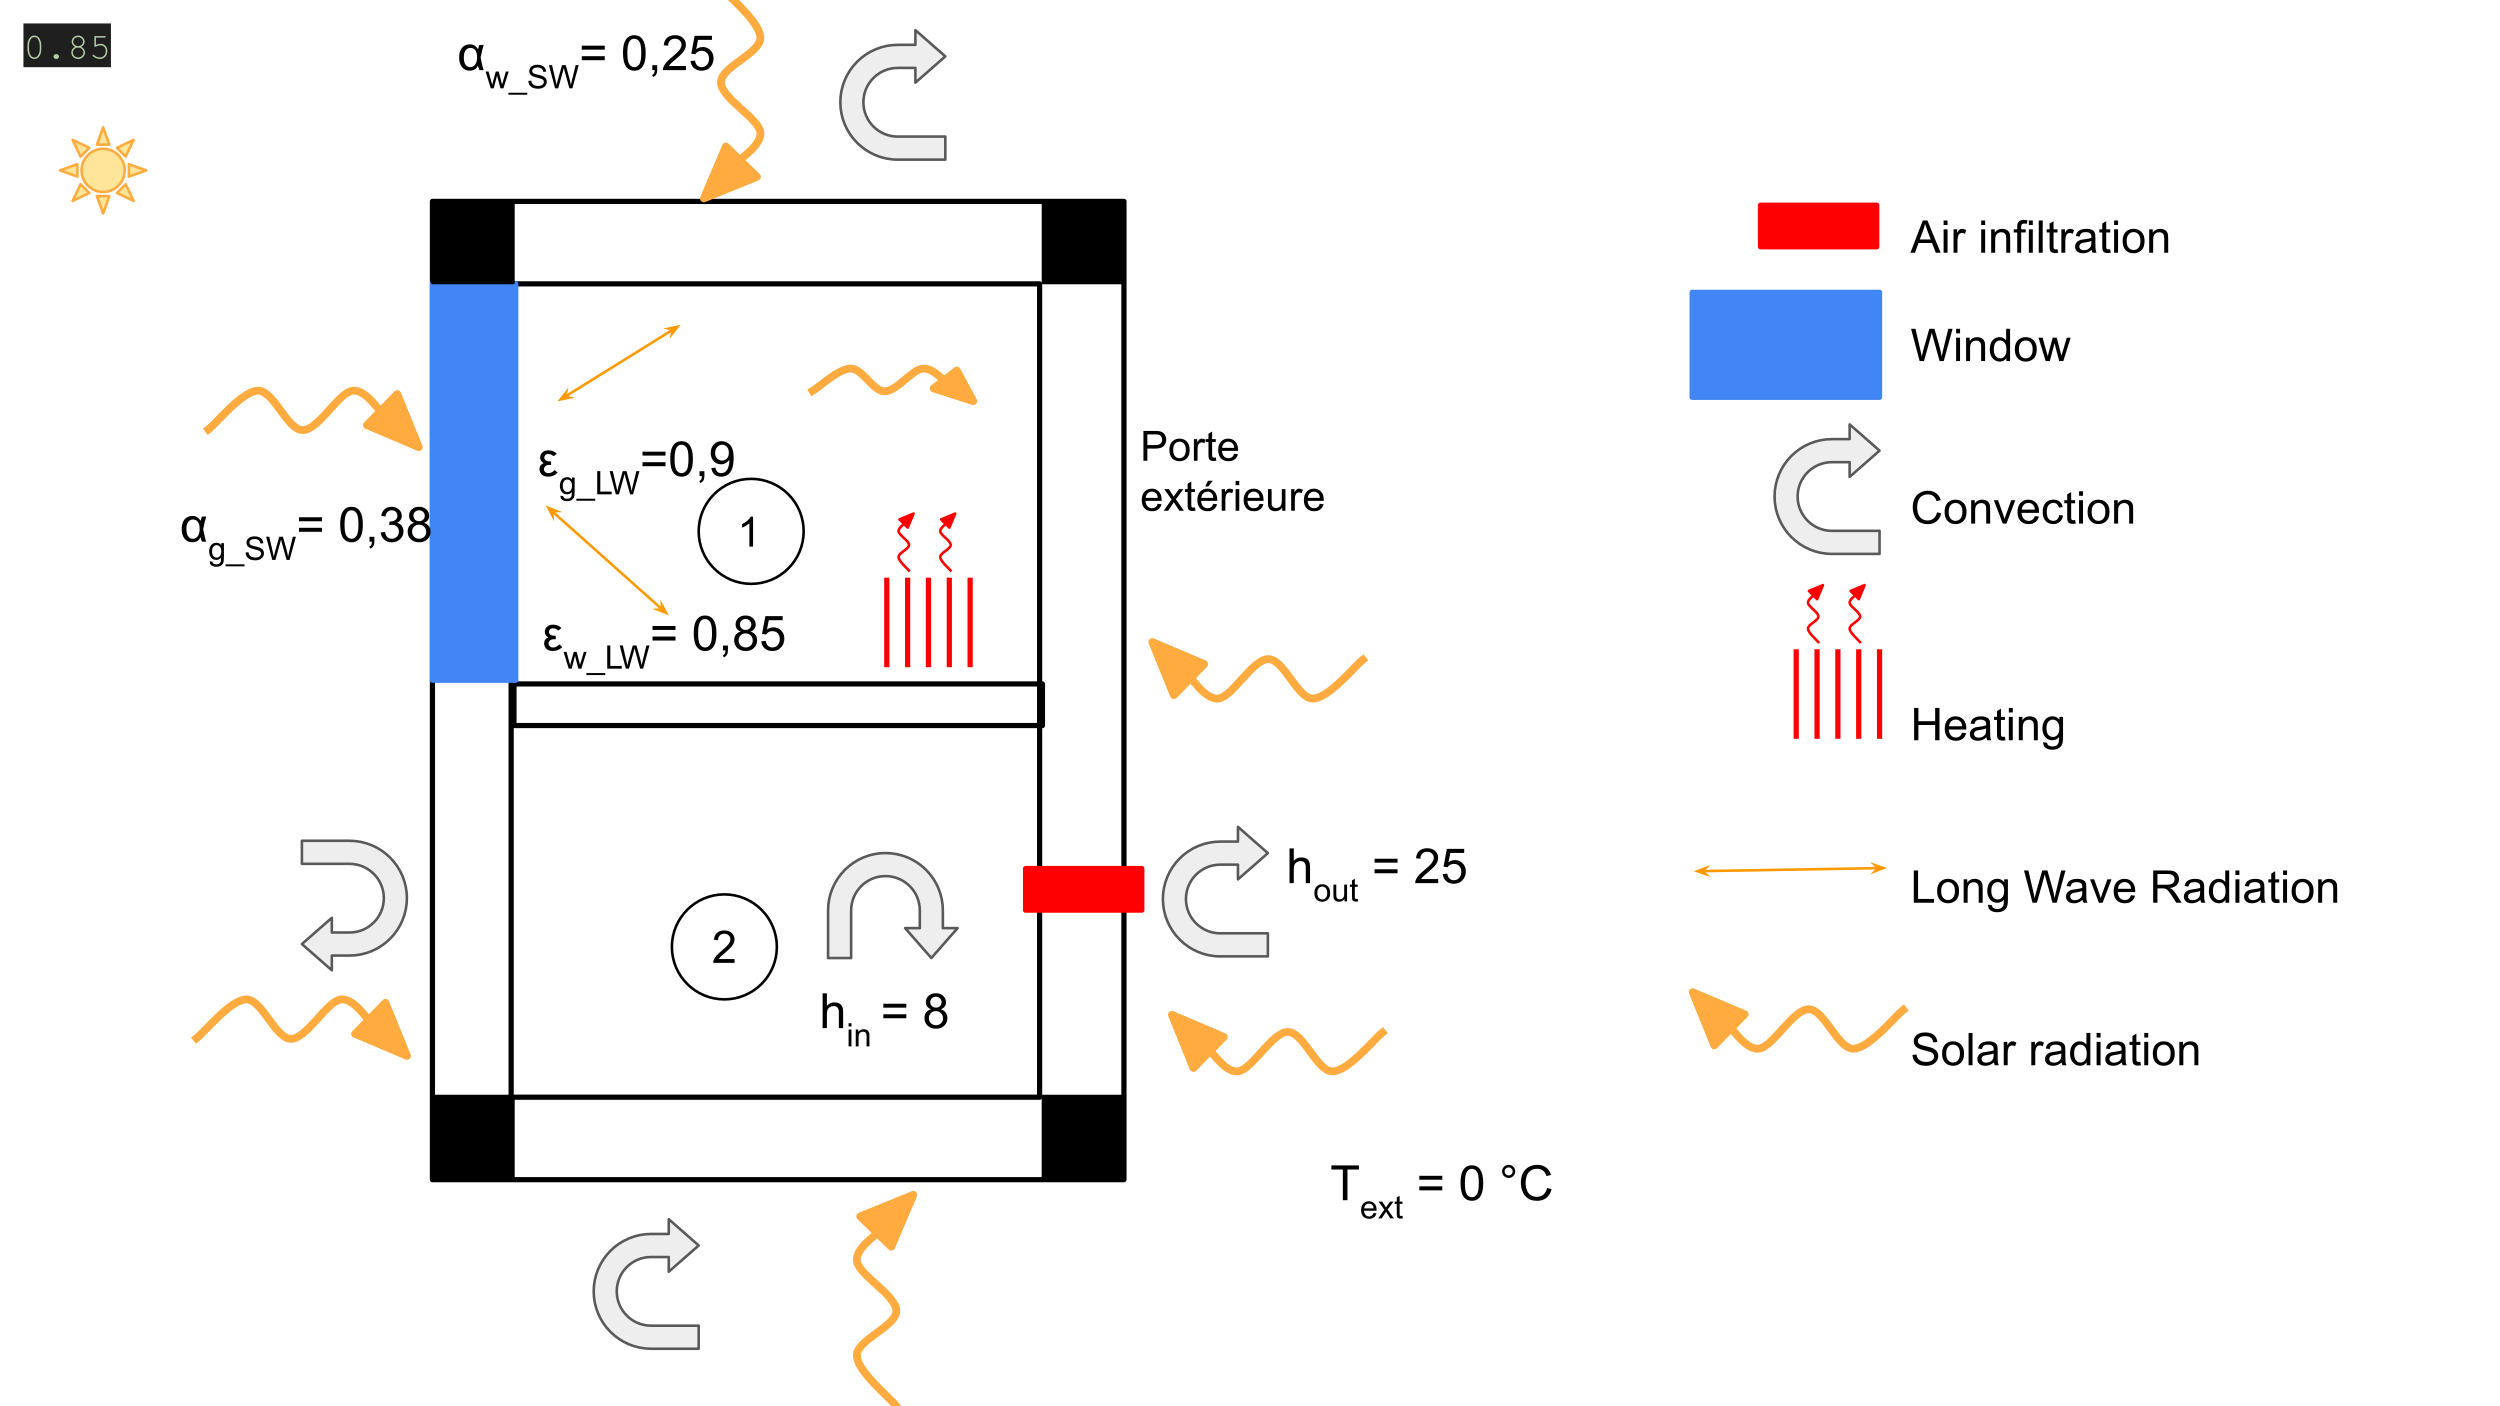 <svg version="1.1" viewBox="0.0 0.0 960.0 540.0" fill="none" stroke="none" stroke-linecap="square" stroke-miterlimit="10" xmlns:xlink="http://www.w3.org/1999/xlink" xmlns="http://www.w3.org/2000/svg"><rect x="0.0" y="0.0" width="960.0" height="540.0" fill="#333333" stroke="none"/><clipPath id="p.0"><path d="m0 0l960.0 0l0 540.0l-960.0 0l0 -540.0z" clip-rule="nonzero"/></clipPath><g clip-path="url(#p.0)"><path fill="#ffffff" d="m0 0l960.0 0l0 540.0l-960.0 0z" fill-rule="evenodd"/><path fill="#000000" fill-opacity="0.0" d="m166.058 77.339l265.543 0l0 375.654l-265.543 0z" fill-rule="evenodd"/><path stroke="#000000" stroke-width="2.0" stroke-linejoin="round" stroke-linecap="butt" d="m166.058 77.339l265.543 0l0 375.654l-265.543 0z" fill-rule="evenodd"/><path fill="#000000" fill-opacity="0.0" d="m196.281 109.003l202.929 0l0 312.315l-202.929 0z" fill-rule="evenodd"/><path stroke="#000000" stroke-width="2.0" stroke-linejoin="round" stroke-linecap="butt" d="m196.281 109.003l202.929 0l0 312.315l-202.929 0z" fill-rule="evenodd"/><path fill="#000000" fill-opacity="0.0" d="m197.365 262.64l202.929 0l0 15.969l-202.929 0z" fill-rule="evenodd"/><path stroke="#000000" stroke-width="2.0" stroke-linejoin="round" stroke-linecap="butt" d="m197.365 262.64l202.929 0l0 15.969l-202.929 0z" fill-rule="evenodd"/><path fill="#4285f4" d="m166.058 109.003l32.0 0l0 152.22l-32.0 0z" fill-rule="evenodd"/><path stroke="#4285f4" stroke-width="2.0" stroke-linejoin="round" stroke-linecap="butt" d="m166.058 109.003l32.0 0l0 152.22l-32.0 0z" fill-rule="evenodd"/><path fill="#ff0000" d="m393.823 333.53l44.63 0l0 15.969l-44.63 0z" fill-rule="evenodd"/><path stroke="#ff0000" stroke-width="2.0" stroke-linejoin="round" stroke-linecap="butt" d="m393.823 333.53l44.63 0l0 15.969l-44.63 0z" fill-rule="evenodd"/><path fill="#000000" fill-opacity="0.0" d="m268.294 204.037l0 0c0 -11.133 9.025 -20.157 20.157 -20.157l0 0c5.346 0 10.473 2.124 14.253 5.904c3.78 3.78 5.904 8.907 5.904 14.253l0 0c0 11.133 -9.025 20.157 -20.157 20.157l0 0c-11.133 0 -20.157 -9.025 -20.157 -20.157z" fill-rule="evenodd"/><path stroke="#000000" stroke-width="1.0" stroke-linejoin="round" stroke-linecap="butt" d="m268.294 204.037l0 0c0 -11.133 9.025 -20.157 20.157 -20.157l0 0c5.346 0 10.473 2.124 14.253 5.904c3.78 3.78 5.904 8.907 5.904 14.253l0 0c0 11.133 -9.025 20.157 -20.157 20.157l0 0c-11.133 0 -20.157 -9.025 -20.157 -20.157z" fill-rule="evenodd"/><path fill="#000000" d="m289.167 209.897l-1.406 0l0 -8.969q-0.516 0.484 -1.344 0.969q-0.812 0.484 -1.469 0.734l0 -1.359q1.172 -0.562 2.047 -1.344q0.891 -0.797 1.266 -1.531l0.906 0l0 11.5z" fill-rule="nonzero"/><path fill="#000000" fill-opacity="0.0" d="m258.003 363.601l0 0c0 -11.133 9.025 -20.157 20.157 -20.157l0 0c5.346 0 10.473 2.124 14.254 5.904c3.78 3.78 5.904 8.907 5.904 14.253l0 0c0 11.133 -9.025 20.157 -20.158 20.157l0 0c-11.133 0 -20.157 -9.025 -20.157 -20.157z" fill-rule="evenodd"/><path stroke="#000000" stroke-width="1.0" stroke-linejoin="round" stroke-linecap="butt" d="m258.003 363.601l0 0c0 -11.133 9.025 -20.157 20.157 -20.157l0 0c5.346 0 10.473 2.124 14.254 5.904c3.78 3.78 5.904 8.907 5.904 14.253l0 0c0 11.133 -9.025 20.157 -20.158 20.157l0 0c-11.133 0 -20.157 -9.025 -20.157 -20.157z" fill-rule="evenodd"/><path fill="#000000" d="m282.06 368.273l0 1.469l-8.188 0q-0.031 -0.547 0.172 -1.062q0.312 -0.828 1.0 -1.641q0.688 -0.812 2.0 -1.875q2.016 -1.672 2.719 -2.641q0.719 -0.969 0.719 -1.828q0 -0.906 -0.656 -1.516q-0.641 -0.625 -1.672 -0.625q-1.109 0 -1.766 0.656q-0.656 0.656 -0.672 1.828l-1.562 -0.156q0.156 -1.766 1.203 -2.672q1.062 -0.922 2.828 -0.922q1.781 0 2.812 1.0q1.047 0.984 1.047 2.438q0 0.75 -0.312 1.469q-0.297 0.719 -1.0 1.516q-0.703 0.797 -2.344 2.188q-1.375 1.141 -1.766 1.562q-0.391 0.406 -0.641 0.812l6.078 0z" fill-rule="nonzero"/><path fill="#ff0000" d="m676.032 78.794l44.63 0l0 15.968l-44.63 0z" fill-rule="evenodd"/><path stroke="#ff0000" stroke-width="2.0" stroke-linejoin="round" stroke-linecap="butt" d="m676.032 78.794l44.63 0l0 15.968l-44.63 0z" fill-rule="evenodd"/><path fill="#4285f4" d="m721.748 112.249l0 40.315l-71.969 0l0 -40.315z" fill-rule="evenodd"/><path stroke="#4285f4" stroke-width="2.0" stroke-linejoin="round" stroke-linecap="butt" d="m721.748 112.249l0 40.315l-71.969 0l0 -40.315z" fill-rule="evenodd"/><path fill="#000000" fill-opacity="0.0" d="m724.633 37.816l211.591 0l0 412.063l-211.591 0z" fill-rule="evenodd"/><path fill="#000000" d="m733.601 97.056l4.766 -12.406l1.766 0l5.078 12.406l-1.859 0l-1.453 -3.75l-5.188 0l-1.359 3.75l-1.75 0zm3.578 -5.094l4.219 0l-1.297 -3.438q-0.594 -1.562 -0.891 -2.562q-0.234 1.188 -0.656 2.359l-1.375 3.641zm9.167 -5.562l0 -1.75l1.516 0l0 1.75l-1.516 0zm0 10.656l0 -8.984l1.516 0l0 8.984l-1.516 0zm3.819 0l0 -8.984l1.375 0l0 1.359q0.516 -0.953 0.953 -1.25q0.453 -0.312 0.984 -0.312q0.781 0 1.562 0.484l-0.516 1.422q-0.562 -0.328 -1.125 -0.328q-0.5 0 -0.891 0.297q-0.391 0.297 -0.562 0.828q-0.266 0.812 -0.266 1.781l0 4.703l-1.516 0zm10.616 -10.656l0 -1.75l1.516 0l0 1.75l-1.516 0zm0 10.656l0 -8.984l1.516 0l0 8.984l-1.516 0zm3.834 0l0 -8.984l1.375 0l0 1.281q0.984 -1.484 2.859 -1.484q0.812 0 1.484 0.297q0.688 0.281 1.016 0.766q0.344 0.469 0.484 1.125q0.078 0.422 0.078 1.469l0 5.531l-1.516 0l0 -5.469q0 -0.922 -0.188 -1.375q-0.172 -0.469 -0.625 -0.75q-0.453 -0.281 -1.062 -0.281q-0.969 0 -1.672 0.625q-0.703 0.609 -0.703 2.344l0 4.906l-1.531 0zm9.996 0l0 -7.797l-1.344 0l0 -1.188l1.344 0l0 -0.953q0 -0.906 0.172 -1.344q0.219 -0.594 0.766 -0.953q0.562 -0.375 1.562 -0.375q0.641 0 1.422 0.141l-0.234 1.328q-0.469 -0.078 -0.891 -0.078q-0.703 0 -1.0 0.297q-0.281 0.297 -0.281 1.109l0 0.828l1.75 0l0 1.188l-1.75 0l0 7.797l-1.516 0zm4.471 -10.656l0 -1.75l1.516 0l0 1.75l-1.516 0zm0 10.656l0 -8.984l1.516 0l0 8.984l-1.516 0zm3.803 0l0 -12.406l1.516 0l0 12.406l-1.516 0zm7.209 -1.359l0.219 1.344q-0.641 0.141 -1.156 0.141q-0.828 0 -1.281 -0.266q-0.453 -0.266 -0.641 -0.688q-0.188 -0.438 -0.188 -1.797l0 -5.172l-1.125 0l0 -1.188l1.125 0l0 -2.219l1.516 -0.922l0 3.141l1.531 0l0 1.188l-1.531 0l0 5.25q0 0.656 0.078 0.844q0.078 0.188 0.25 0.297q0.188 0.109 0.531 0.109q0.25 0 0.672 -0.062zm1.471 1.359l0 -8.984l1.375 0l0 1.359q0.516 -0.953 0.953 -1.25q0.453 -0.312 0.984 -0.312q0.781 0 1.562 0.484l-0.516 1.422q-0.562 -0.328 -1.125 -0.328q-0.5 0 -0.891 0.297q-0.391 0.297 -0.562 0.828q-0.266 0.812 -0.266 1.781l0 4.703l-1.516 0zm11.645 -1.109q-0.844 0.719 -1.625 1.016q-0.781 0.297 -1.672 0.297q-1.484 0 -2.281 -0.719q-0.797 -0.734 -0.797 -1.859q0 -0.656 0.297 -1.203q0.312 -0.547 0.797 -0.875q0.484 -0.328 1.094 -0.5q0.438 -0.109 1.344 -0.219q1.844 -0.219 2.719 -0.531q0.016 -0.312 0.016 -0.391q0 -0.938 -0.438 -1.312q-0.578 -0.516 -1.734 -0.516q-1.078 0 -1.594 0.375q-0.5 0.375 -0.75 1.328l-1.484 -0.203q0.203 -0.953 0.656 -1.531q0.469 -0.594 1.344 -0.906q0.891 -0.328 2.047 -0.328q1.156 0 1.875 0.281q0.719 0.266 1.047 0.672q0.344 0.406 0.484 1.031q0.078 0.391 0.078 1.406l0 2.031q0 2.125 0.094 2.688q0.094 0.562 0.391 1.078l-1.594 0q-0.234 -0.469 -0.312 -1.109zm-0.125 -3.406q-0.828 0.344 -2.484 0.578q-0.938 0.141 -1.328 0.312q-0.391 0.172 -0.609 0.5q-0.203 0.312 -0.203 0.719q0 0.609 0.453 1.016q0.469 0.406 1.359 0.406q0.875 0 1.562 -0.391q0.688 -0.391 1.016 -1.047q0.234 -0.516 0.234 -1.531l0 -0.562zm7.231 3.156l0.219 1.344q-0.641 0.141 -1.156 0.141q-0.828 0 -1.281 -0.266q-0.453 -0.266 -0.641 -0.688q-0.188 -0.438 -0.188 -1.797l0 -5.172l-1.125 0l0 -1.188l1.125 0l0 -2.219l1.516 -0.922l0 3.141l1.531 0l0 1.188l-1.531 0l0 5.25q0 0.656 0.078 0.844q0.078 0.188 0.25 0.297q0.188 0.109 0.531 0.109q0.25 0 0.672 -0.062zm1.502 -9.297l0 -1.75l1.516 0l0 1.75l-1.516 0zm0 10.656l0 -8.984l1.516 0l0 8.984l-1.516 0zm3.272 -4.5q0 -2.484 1.391 -3.688q1.156 -1.0 2.812 -1.0q1.859 0 3.031 1.219q1.188 1.203 1.188 3.344q0 1.734 -0.531 2.734q-0.516 1.0 -1.516 1.547q-0.984 0.547 -2.172 0.547q-1.875 0 -3.047 -1.203q-1.156 -1.219 -1.156 -3.5zm1.562 0q0 1.734 0.75 2.594q0.75 0.859 1.891 0.859q1.141 0 1.891 -0.859q0.75 -0.875 0.75 -2.641q0 -1.656 -0.75 -2.516q-0.75 -0.859 -1.891 -0.859q-1.141 0 -1.891 0.859q-0.75 0.844 -0.75 2.562zm8.637 4.5l0 -8.984l1.375 0l0 1.281q0.984 -1.484 2.859 -1.484q0.812 0 1.484 0.297q0.688 0.281 1.016 0.766q0.344 0.469 0.484 1.125q0.078 0.422 0.078 1.469l0 5.531l-1.516 0l0 -5.469q0 -0.922 -0.188 -1.375q-0.172 -0.469 -0.625 -0.75q-0.453 -0.281 -1.062 -0.281q-0.969 0 -1.672 0.625q-0.703 0.609 -0.703 2.344l0 4.906l-1.531 0z" fill-rule="nonzero"/><path fill="#000000" d="m737.133 138.656l-3.281 -12.406l1.672 0l1.891 8.141q0.312 1.266 0.531 2.531q0.469 -1.984 0.547 -2.297l2.359 -8.375l1.984 0l1.781 6.281q0.672 2.328 0.969 4.391q0.234 -1.172 0.609 -2.703l1.953 -7.969l1.641 0l-3.391 12.406l-1.594 0l-2.609 -9.453q-0.328 -1.188 -0.391 -1.453q-0.188 0.859 -0.359 1.453l-2.641 9.453l-1.672 0zm14.011 -10.656l0 -1.75l1.516 0l0 1.75l-1.516 0zm0 10.656l0 -8.984l1.516 0l0 8.984l-1.516 0zm3.834 0l0 -8.984l1.375 0l0 1.281q0.984 -1.484 2.859 -1.484q0.812 0 1.484 0.297q0.688 0.281 1.016 0.766q0.344 0.469 0.484 1.125q0.078 0.422 0.078 1.469l0 5.531l-1.516 0l0 -5.469q0 -0.922 -0.188 -1.375q-0.172 -0.469 -0.625 -0.75q-0.453 -0.281 -1.062 -0.281q-0.969 0 -1.672 0.625q-0.703 0.609 -0.703 2.344l0 4.906l-1.531 0zm15.465 0l0 -1.141q-0.844 1.344 -2.516 1.344q-1.062 0 -1.969 -0.594q-0.906 -0.594 -1.406 -1.656q-0.484 -1.062 -0.484 -2.438q0 -1.344 0.438 -2.438q0.453 -1.094 1.344 -1.672q0.906 -0.594 2.016 -0.594q0.812 0 1.438 0.344q0.641 0.344 1.047 0.891l0 -4.453l1.516 0l0 12.406l-1.422 0zm-4.812 -4.484q0 1.719 0.719 2.578q0.734 0.859 1.734 0.859q0.984 0 1.688 -0.812q0.703 -0.828 0.703 -2.5q0 -1.844 -0.719 -2.703q-0.703 -0.859 -1.75 -0.859q-1.016 0 -1.703 0.828q-0.672 0.828 -0.672 2.609zm8.059 -0.016q0 -2.484 1.391 -3.688q1.156 -1.0 2.812 -1.0q1.859 0 3.031 1.219q1.188 1.203 1.188 3.344q0 1.734 -0.531 2.734q-0.516 1.0 -1.516 1.547q-0.984 0.547 -2.172 0.547q-1.875 0 -3.047 -1.203q-1.156 -1.219 -1.156 -3.5zm1.562 0q0 1.734 0.75 2.594q0.75 0.859 1.891 0.859q1.141 0 1.891 -0.859q0.75 -0.875 0.75 -2.641q0 -1.656 -0.75 -2.516q-0.75 -0.859 -1.891 -0.859q-1.141 0 -1.891 0.859q-0.75 0.844 -0.75 2.562zm10.293 4.5l-2.75 -8.984l1.578 0l1.422 5.188l0.547 1.922q0.031 -0.141 0.453 -1.844l1.438 -5.266l1.562 0l1.344 5.203l0.453 1.719l0.516 -1.734l1.531 -5.188l1.484 0l-2.812 8.984l-1.578 0l-1.422 -5.375l-0.359 -1.531l-1.812 6.906l-1.594 0z" fill-rule="nonzero"/><path fill="#000000" d="m743.82 196.712l1.641 0.406q-0.516 2.031 -1.859 3.094q-1.344 1.062 -3.281 1.062q-2.0 0 -3.266 -0.812q-1.25 -0.828 -1.906 -2.375q-0.656 -1.547 -0.656 -3.328q0 -1.938 0.734 -3.375q0.75 -1.453 2.109 -2.188q1.375 -0.75 3.016 -0.75q1.859 0 3.125 0.953q1.281 0.938 1.766 2.656l-1.609 0.375q-0.438 -1.344 -1.266 -1.953q-0.812 -0.625 -2.047 -0.625q-1.438 0 -2.406 0.688q-0.953 0.672 -1.344 1.828q-0.375 1.156 -0.375 2.391q0 1.578 0.453 2.766q0.469 1.172 1.438 1.766q0.969 0.578 2.109 0.578q1.375 0 2.328 -0.797q0.953 -0.797 1.297 -2.359zm2.904 -0.156q0 -2.484 1.391 -3.688q1.156 -1.0 2.812 -1.0q1.859 0 3.031 1.219q1.188 1.203 1.188 3.344q0 1.734 -0.531 2.734q-0.516 1.0 -1.516 1.547q-0.984 0.547 -2.172 0.547q-1.875 0 -3.047 -1.203q-1.156 -1.219 -1.156 -3.5zm1.562 0q0 1.734 0.75 2.594q0.75 0.859 1.891 0.859q1.141 0 1.891 -0.859q0.75 -0.875 0.75 -2.641q0 -1.656 -0.75 -2.516q-0.75 -0.859 -1.891 -0.859q-1.141 0 -1.891 0.859q-0.75 0.844 -0.75 2.562zm8.637 4.5l0 -8.984l1.375 0l0 1.281q0.984 -1.484 2.859 -1.484q0.812 0 1.484 0.297q0.688 0.281 1.016 0.766q0.344 0.469 0.484 1.125q0.078 0.422 0.078 1.469l0 5.531l-1.516 0l0 -5.469q0 -0.922 -0.188 -1.375q-0.172 -0.469 -0.625 -0.75q-0.453 -0.281 -1.062 -0.281q-0.969 0 -1.672 0.625q-0.703 0.609 -0.703 2.344l0 4.906l-1.531 0zm12.137 0l-3.422 -8.984l1.609 0l1.922 5.375q0.312 0.875 0.578 1.812q0.203 -0.703 0.578 -1.703l1.984 -5.484l1.578 0l-3.406 8.984l-1.422 0zm12.32 -2.891l1.562 0.188q-0.359 1.391 -1.375 2.156q-1.0 0.75 -2.562 0.75q-1.984 0 -3.141 -1.203q-1.141 -1.219 -1.141 -3.422q0 -2.266 1.156 -3.516q1.172 -1.25 3.031 -1.25q1.812 0 2.953 1.234q1.141 1.219 1.141 3.438q0 0.141 -0.016 0.406l-6.703 0q0.094 1.484 0.844 2.281q0.75 0.781 1.875 0.781q0.844 0 1.438 -0.438q0.594 -0.438 0.938 -1.406zm-5.0 -2.469l5.016 0q-0.109 -1.125 -0.578 -1.703q-0.734 -0.875 -1.891 -0.875q-1.047 0 -1.766 0.703q-0.703 0.703 -0.781 1.875zm14.34 2.062l1.5 0.203q-0.234 1.547 -1.25 2.422q-1.016 0.875 -2.484 0.875q-1.844 0 -2.969 -1.203q-1.125 -1.203 -1.125 -3.453q0 -1.469 0.484 -2.547q0.484 -1.094 1.469 -1.641q0.984 -0.547 2.141 -0.547q1.469 0 2.391 0.75q0.938 0.734 1.203 2.094l-1.484 0.219q-0.203 -0.891 -0.75 -1.344q-0.531 -0.469 -1.297 -0.469q-1.141 0 -1.875 0.828q-0.719 0.828 -0.719 2.609q0 1.812 0.688 2.641q0.703 0.812 1.828 0.812q0.891 0 1.484 -0.547q0.609 -0.562 0.766 -1.703zm6.133 1.938l0.219 1.344q-0.641 0.141 -1.156 0.141q-0.828 0 -1.281 -0.266q-0.453 -0.266 -0.641 -0.688q-0.188 -0.438 -0.188 -1.797l0 -5.172l-1.125 0l0 -1.188l1.125 0l0 -2.219l1.516 -0.922l0 3.141l1.531 0l0 1.188l-1.531 0l0 5.25q0 0.656 0.078 0.844q0.078 0.188 0.25 0.297q0.188 0.109 0.531 0.109q0.25 0 0.672 -0.062zm1.502 -9.297l0 -1.75l1.516 0l0 1.75l-1.516 0zm0 10.656l0 -8.984l1.516 0l0 8.984l-1.516 0zm3.272 -4.5q0 -2.484 1.391 -3.688q1.156 -1.0 2.812 -1.0q1.859 0 3.031 1.219q1.188 1.203 1.188 3.344q0 1.734 -0.531 2.734q-0.516 1.0 -1.516 1.547q-0.984 0.547 -2.172 0.547q-1.875 0 -3.047 -1.203q-1.156 -1.219 -1.156 -3.5zm1.562 0q0 1.734 0.75 2.594q0.75 0.859 1.891 0.859q1.141 0 1.891 -0.859q0.75 -0.875 0.75 -2.641q0 -1.656 -0.75 -2.516q-0.75 -0.859 -1.891 -0.859q-1.141 0 -1.891 0.859q-0.75 0.844 -0.75 2.562zm8.637 4.5l0 -8.984l1.375 0l0 1.281q0.984 -1.484 2.859 -1.484q0.812 0 1.484 0.297q0.688 0.281 1.016 0.766q0.344 0.469 0.484 1.125q0.078 0.422 0.078 1.469l0 5.531l-1.516 0l0 -5.469q0 -0.922 -0.188 -1.375q-0.172 -0.469 -0.625 -0.75q-0.453 -0.281 -1.062 -0.281q-0.969 0 -1.672 0.625q-0.703 0.609 -0.703 2.344l0 4.906l-1.531 0z" fill-rule="nonzero"/><path fill="#000000" d="m735.023 284.256l0 -12.406l1.641 0l0 5.094l6.438 0l0 -5.094l1.656 0l0 12.406l-1.656 0l0 -5.844l-6.438 0l0 5.844l-1.641 0zm18.42 -2.891l1.562 0.188q-0.359 1.391 -1.375 2.156q-1.0 0.75 -2.562 0.75q-1.984 0 -3.141 -1.203q-1.141 -1.219 -1.141 -3.422q0 -2.266 1.156 -3.516q1.172 -1.25 3.031 -1.25q1.812 0 2.953 1.234q1.141 1.219 1.141 3.438q0 0.141 -0.016 0.406l-6.703 0q0.094 1.484 0.844 2.281q0.75 0.781 1.875 0.781q0.844 0 1.438 -0.438q0.594 -0.438 0.938 -1.406zm-5.0 -2.469l5.016 0q-0.109 -1.125 -0.578 -1.703q-0.734 -0.875 -1.891 -0.875q-1.047 0 -1.766 0.703q-0.703 0.703 -0.781 1.875zm14.34 4.25q-0.844 0.719 -1.625 1.016q-0.781 0.297 -1.672 0.297q-1.484 0 -2.281 -0.719q-0.797 -0.734 -0.797 -1.859q0 -0.656 0.297 -1.203q0.312 -0.547 0.797 -0.875q0.484 -0.328 1.094 -0.5q0.438 -0.109 1.344 -0.219q1.844 -0.219 2.719 -0.531q0.016 -0.312 0.016 -0.391q0 -0.938 -0.438 -1.312q-0.578 -0.516 -1.734 -0.516q-1.078 0 -1.594 0.375q-0.5 0.375 -0.75 1.328l-1.484 -0.203q0.203 -0.953 0.656 -1.531q0.469 -0.594 1.344 -0.906q0.891 -0.328 2.047 -0.328q1.156 0 1.875 0.281q0.719 0.266 1.047 0.672q0.344 0.406 0.484 1.031q0.078 0.391 0.078 1.406l0 2.031q0 2.125 0.094 2.688q0.094 0.562 0.391 1.078l-1.594 0q-0.234 -0.469 -0.312 -1.109zm-0.125 -3.406q-0.828 0.344 -2.484 0.578q-0.938 0.141 -1.328 0.312q-0.391 0.172 -0.609 0.5q-0.203 0.312 -0.203 0.719q0 0.609 0.453 1.016q0.469 0.406 1.359 0.406q0.875 0 1.562 -0.391q0.688 -0.391 1.016 -1.047q0.234 -0.516 0.234 -1.531l0 -0.562zm7.231 3.156l0.219 1.344q-0.641 0.141 -1.156 0.141q-0.828 0 -1.281 -0.266q-0.453 -0.266 -0.641 -0.688q-0.188 -0.438 -0.188 -1.797l0 -5.172l-1.125 0l0 -1.188l1.125 0l0 -2.219l1.516 -0.922l0 3.141l1.531 0l0 1.188l-1.531 0l0 5.25q0 0.656 0.078 0.844q0.078 0.188 0.25 0.297q0.188 0.109 0.531 0.109q0.25 0 0.672 -0.062zm1.502 -9.297l0 -1.75l1.516 0l0 1.75l-1.516 0zm0 10.656l0 -8.984l1.516 0l0 8.984l-1.516 0zm3.834 0l0 -8.984l1.375 0l0 1.281q0.984 -1.484 2.859 -1.484q0.812 0 1.484 0.297q0.688 0.281 1.016 0.766q0.344 0.469 0.484 1.125q0.078 0.422 0.078 1.469l0 5.531l-1.516 0l0 -5.469q0 -0.922 -0.188 -1.375q-0.172 -0.469 -0.625 -0.75q-0.453 -0.281 -1.062 -0.281q-0.969 0 -1.672 0.625q-0.703 0.609 -0.703 2.344l0 4.906l-1.531 0zm9.356 0.75l1.484 0.219q0.094 0.688 0.516 1.0q0.562 0.422 1.547 0.422q1.062 0 1.625 -0.422q0.578 -0.422 0.781 -1.188q0.125 -0.469 0.109 -1.953q-0.984 1.172 -2.484 1.172q-1.844 0 -2.859 -1.328q-1.016 -1.344 -1.016 -3.219q0 -1.281 0.453 -2.359q0.469 -1.094 1.344 -1.688q0.891 -0.594 2.094 -0.594q1.594 0 2.625 1.281l0 -1.078l1.406 0l0 7.766q0 2.094 -0.438 2.969q-0.422 0.875 -1.359 1.375q-0.922 0.516 -2.266 0.516q-1.609 0 -2.609 -0.719q-0.984 -0.719 -0.953 -2.172zm1.266 -5.406q0 1.766 0.703 2.578q0.703 0.812 1.75 0.812q1.062 0 1.766 -0.797q0.719 -0.812 0.719 -2.547q0 -1.641 -0.734 -2.469q-0.734 -0.844 -1.766 -0.844q-1.016 0 -1.734 0.828q-0.703 0.812 -0.703 2.438z" fill-rule="nonzero"/><path fill="#000000" d="m734.898 346.656l0 -12.406l1.641 0l0 10.938l6.109 0l0 1.469l-7.75 0zm8.95 -4.5q0 -2.484 1.391 -3.688q1.156 -1.0 2.812 -1.0q1.859 0 3.031 1.219q1.188 1.203 1.188 3.344q0 1.734 -0.531 2.734q-0.516 1.0 -1.516 1.547q-0.984 0.547 -2.172 0.547q-1.875 0 -3.047 -1.203q-1.156 -1.219 -1.156 -3.5zm1.562 0q0 1.734 0.75 2.594q0.75 0.859 1.891 0.859q1.141 0 1.891 -0.859q0.75 -0.875 0.75 -2.641q0 -1.656 -0.75 -2.516q-0.75 -0.859 -1.891 -0.859q-1.141 0 -1.891 0.859q-0.75 0.844 -0.75 2.562zm8.637 4.5l0 -8.984l1.375 0l0 1.281q0.984 -1.484 2.859 -1.484q0.812 0 1.484 0.297q0.688 0.281 1.016 0.766q0.344 0.469 0.484 1.125q0.078 0.422 0.078 1.469l0 5.531l-1.516 0l0 -5.469q0 -0.922 -0.188 -1.375q-0.172 -0.469 -0.625 -0.75q-0.453 -0.281 -1.062 -0.281q-0.969 0 -1.672 0.625q-0.703 0.609 -0.703 2.344l0 4.906l-1.531 0zm9.356 0.75l1.484 0.219q0.094 0.688 0.516 1.0q0.562 0.422 1.547 0.422q1.062 0 1.625 -0.422q0.578 -0.422 0.781 -1.188q0.125 -0.469 0.109 -1.953q-0.984 1.172 -2.484 1.172q-1.844 0 -2.859 -1.328q-1.016 -1.344 -1.016 -3.219q0 -1.281 0.453 -2.359q0.469 -1.094 1.344 -1.688q0.891 -0.594 2.094 -0.594q1.594 0 2.625 1.281l0 -1.078l1.406 0l0 7.766q0 2.094 -0.438 2.969q-0.422 0.875 -1.359 1.375q-0.922 0.516 -2.266 0.516q-1.609 0 -2.609 -0.719q-0.984 -0.719 -0.953 -2.172zm1.266 -5.406q0 1.766 0.703 2.578q0.703 0.812 1.75 0.812q1.062 0 1.766 -0.797q0.719 -0.812 0.719 -2.547q0 -1.641 -0.734 -2.469q-0.734 -0.844 -1.766 -0.844q-1.016 0 -1.734 0.828q-0.703 0.812 -0.703 2.438zm15.826 4.656l-3.281 -12.406l1.672 0l1.891 8.141q0.312 1.266 0.531 2.531q0.469 -1.984 0.547 -2.297l2.359 -8.375l1.984 0l1.781 6.281q0.672 2.328 0.969 4.391q0.234 -1.172 0.609 -2.703l1.953 -7.969l1.641 0l-3.391 12.406l-1.594 0l-2.609 -9.453q-0.328 -1.188 -0.391 -1.453q-0.188 0.859 -0.359 1.453l-2.641 9.453l-1.672 0zm19.212 -1.109q-0.844 0.719 -1.625 1.016q-0.781 0.297 -1.672 0.297q-1.484 0 -2.281 -0.719q-0.797 -0.734 -0.797 -1.859q0 -0.656 0.297 -1.203q0.312 -0.547 0.797 -0.875q0.484 -0.328 1.094 -0.5q0.438 -0.109 1.344 -0.219q1.844 -0.219 2.719 -0.531q0.016 -0.312 0.016 -0.391q0 -0.938 -0.438 -1.312q-0.578 -0.516 -1.734 -0.516q-1.078 0 -1.594 0.375q-0.5 0.375 -0.75 1.328l-1.484 -0.203q0.203 -0.953 0.656 -1.531q0.469 -0.594 1.344 -0.906q0.891 -0.328 2.047 -0.328q1.156 0 1.875 0.281q0.719 0.266 1.047 0.672q0.344 0.406 0.484 1.031q0.078 0.391 0.078 1.406l0 2.031q0 2.125 0.094 2.688q0.094 0.562 0.391 1.078l-1.594 0q-0.234 -0.469 -0.312 -1.109zm-0.125 -3.406q-0.828 0.344 -2.484 0.578q-0.938 0.141 -1.328 0.312q-0.391 0.172 -0.609 0.5q-0.203 0.312 -0.203 0.719q0 0.609 0.453 1.016q0.469 0.406 1.359 0.406q0.875 0 1.562 -0.391q0.688 -0.391 1.016 -1.047q0.234 -0.516 0.234 -1.531l0 -0.562zm6.403 4.516l-3.422 -8.984l1.609 0l1.922 5.375q0.312 0.875 0.578 1.812q0.203 -0.703 0.578 -1.703l1.984 -5.484l1.578 0l-3.406 8.984l-1.422 0zm12.32 -2.891l1.562 0.188q-0.359 1.391 -1.375 2.156q-1.0 0.75 -2.562 0.75q-1.984 0 -3.141 -1.203q-1.141 -1.219 -1.141 -3.422q0 -2.266 1.156 -3.516q1.172 -1.25 3.031 -1.25q1.812 0 2.953 1.234q1.141 1.219 1.141 3.438q0 0.141 -0.016 0.406l-6.703 0q0.094 1.484 0.844 2.281q0.75 0.781 1.875 0.781q0.844 0 1.438 -0.438q0.594 -0.438 0.938 -1.406zm-5.0 -2.469l5.016 0q-0.109 -1.125 -0.578 -1.703q-0.734 -0.875 -1.891 -0.875q-1.047 0 -1.766 0.703q-0.703 0.703 -0.781 1.875zm13.514 5.359l0 -12.406l5.5 0q1.656 0 2.516 0.344q0.875 0.328 1.391 1.172q0.516 0.844 0.516 1.875q0 1.312 -0.859 2.219q-0.859 0.906 -2.641 1.156q0.656 0.312 1.0 0.609q0.719 0.672 1.359 1.656l2.156 3.375l-2.062 0l-1.641 -2.578q-0.719 -1.125 -1.188 -1.703q-0.469 -0.594 -0.844 -0.828q-0.359 -0.25 -0.734 -0.344q-0.281 -0.062 -0.922 -0.062l-1.906 0l0 5.516l-1.641 0zm1.641 -6.922l3.531 0q1.125 0 1.75 -0.234q0.641 -0.234 0.969 -0.75q0.344 -0.516 0.344 -1.109q0 -0.891 -0.641 -1.453q-0.641 -0.562 -2.031 -0.562l-3.922 0l0 4.109zm16.514 5.812q-0.844 0.719 -1.625 1.016q-0.781 0.297 -1.672 0.297q-1.484 0 -2.281 -0.719q-0.797 -0.734 -0.797 -1.859q0 -0.656 0.297 -1.203q0.312 -0.547 0.797 -0.875q0.484 -0.328 1.094 -0.5q0.438 -0.109 1.344 -0.219q1.844 -0.219 2.719 -0.531q0.016 -0.312 0.016 -0.391q0 -0.938 -0.438 -1.312q-0.578 -0.516 -1.734 -0.516q-1.078 0 -1.594 0.375q-0.5 0.375 -0.75 1.328l-1.484 -0.203q0.203 -0.953 0.656 -1.531q0.469 -0.594 1.344 -0.906q0.891 -0.328 2.047 -0.328q1.156 0 1.875 0.281q0.719 0.266 1.047 0.672q0.344 0.406 0.484 1.031q0.078 0.391 0.078 1.406l0 2.031q0 2.125 0.094 2.688q0.094 0.562 0.391 1.078l-1.594 0q-0.234 -0.469 -0.312 -1.109zm-0.125 -3.406q-0.828 0.344 -2.484 0.578q-0.938 0.141 -1.328 0.312q-0.391 0.172 -0.609 0.5q-0.203 0.312 -0.203 0.719q0 0.609 0.453 1.016q0.469 0.406 1.359 0.406q0.875 0 1.562 -0.391q0.688 -0.391 1.016 -1.047q0.234 -0.516 0.234 -1.531l0 -0.562zm9.731 4.516l0 -1.141q-0.844 1.344 -2.516 1.344q-1.062 0 -1.969 -0.594q-0.906 -0.594 -1.406 -1.656q-0.484 -1.062 -0.484 -2.438q0 -1.344 0.438 -2.438q0.453 -1.094 1.344 -1.672q0.906 -0.594 2.016 -0.594q0.812 0 1.438 0.344q0.641 0.344 1.047 0.891l0 -4.453l1.516 0l0 12.406l-1.422 0zm-4.812 -4.484q0 1.719 0.719 2.578q0.734 0.859 1.734 0.859q0.984 0 1.688 -0.812q0.703 -0.828 0.703 -2.5q0 -1.844 -0.719 -2.703q-0.703 -0.859 -1.75 -0.859q-1.016 0 -1.703 0.828q-0.672 0.828 -0.672 2.609zm8.637 -6.172l0 -1.75l1.516 0l0 1.75l-1.516 0zm0 10.656l0 -8.984l1.516 0l0 8.984l-1.516 0zm9.694 -1.109q-0.844 0.719 -1.625 1.016q-0.781 0.297 -1.672 0.297q-1.484 0 -2.281 -0.719q-0.797 -0.734 -0.797 -1.859q0 -0.656 0.297 -1.203q0.312 -0.547 0.797 -0.875q0.484 -0.328 1.094 -0.5q0.438 -0.109 1.344 -0.219q1.844 -0.219 2.719 -0.531q0.016 -0.312 0.016 -0.391q0 -0.938 -0.438 -1.312q-0.578 -0.516 -1.734 -0.516q-1.078 0 -1.594 0.375q-0.5 0.375 -0.75 1.328l-1.484 -0.203q0.203 -0.953 0.656 -1.531q0.469 -0.594 1.344 -0.906q0.891 -0.328 2.047 -0.328q1.156 0 1.875 0.281q0.719 0.266 1.047 0.672q0.344 0.406 0.484 1.031q0.078 0.391 0.078 1.406l0 2.031q0 2.125 0.094 2.688q0.094 0.562 0.391 1.078l-1.594 0q-0.234 -0.469 -0.312 -1.109zm-0.125 -3.406q-0.828 0.344 -2.484 0.578q-0.938 0.141 -1.328 0.312q-0.391 0.172 -0.609 0.5q-0.203 0.312 -0.203 0.719q0 0.609 0.453 1.016q0.469 0.406 1.359 0.406q0.875 0 1.562 -0.391q0.688 -0.391 1.016 -1.047q0.234 -0.516 0.234 -1.531l0 -0.562zm7.231 3.156l0.219 1.344q-0.641 0.141 -1.156 0.141q-0.828 0 -1.281 -0.266q-0.453 -0.266 -0.641 -0.688q-0.188 -0.438 -0.188 -1.797l0 -5.172l-1.125 0l0 -1.188l1.125 0l0 -2.219l1.516 -0.922l0 3.141l1.531 0l0 1.188l-1.531 0l0 5.25q0 0.656 0.078 0.844q0.078 0.188 0.25 0.297q0.188 0.109 0.531 0.109q0.25 0 0.672 -0.062zm1.502 -9.297l0 -1.75l1.516 0l0 1.75l-1.516 0zm0 10.656l0 -8.984l1.516 0l0 8.984l-1.516 0zm3.272 -4.5q0 -2.484 1.391 -3.688q1.156 -1.0 2.812 -1.0q1.859 0 3.031 1.219q1.188 1.203 1.188 3.344q0 1.734 -0.531 2.734q-0.516 1.0 -1.516 1.547q-0.984 0.547 -2.172 0.547q-1.875 0 -3.047 -1.203q-1.156 -1.219 -1.156 -3.5zm1.562 0q0 1.734 0.75 2.594q0.75 0.859 1.891 0.859q1.141 0 1.891 -0.859q0.75 -0.875 0.75 -2.641q0 -1.656 -0.75 -2.516q-0.75 -0.859 -1.891 -0.859q-1.141 0 -1.891 0.859q-0.75 0.844 -0.75 2.562zm8.637 4.5l0 -8.984l1.375 0l0 1.281q0.984 -1.484 2.859 -1.484q0.812 0 1.484 0.297q0.688 0.281 1.016 0.766q0.344 0.469 0.484 1.125q0.078 0.422 0.078 1.469l0 5.531l-1.516 0l0 -5.469q0 -0.922 -0.188 -1.375q-0.172 -0.469 -0.625 -0.75q-0.453 -0.281 -1.062 -0.281q-0.969 0 -1.672 0.625q-0.703 0.609 -0.703 2.344l0 4.906l-1.531 0z" fill-rule="nonzero"/><path fill="#000000" d="m734.414 405.072l1.547 -0.141q0.109 0.938 0.5 1.531q0.406 0.594 1.25 0.969q0.859 0.359 1.906 0.359q0.938 0 1.656 -0.266q0.734 -0.281 1.078 -0.766q0.344 -0.5 0.344 -1.078q0 -0.578 -0.344 -1.016q-0.328 -0.438 -1.109 -0.734q-0.5 -0.188 -2.203 -0.594q-1.703 -0.422 -2.391 -0.781q-0.891 -0.469 -1.328 -1.156q-0.438 -0.688 -0.438 -1.547q0 -0.938 0.531 -1.75q0.531 -0.812 1.547 -1.234q1.031 -0.422 2.297 -0.422q1.375 0 2.422 0.438q1.062 0.438 1.625 1.312q0.562 0.859 0.609 1.953l-1.578 0.109q-0.125 -1.172 -0.859 -1.766q-0.734 -0.609 -2.156 -0.609q-1.484 0 -2.172 0.547q-0.688 0.547 -0.688 1.312q0 0.672 0.484 1.109q0.484 0.422 2.484 0.875q2.0 0.453 2.734 0.797q1.094 0.5 1.609 1.266q0.516 0.766 0.516 1.766q0 0.984 -0.578 1.859q-0.562 0.875 -1.625 1.375q-1.062 0.484 -2.391 0.484q-1.688 0 -2.828 -0.484q-1.125 -0.5 -1.781 -1.484q-0.641 -0.984 -0.672 -2.234zm11.355 -0.516q0 -2.484 1.391 -3.688q1.156 -1.0 2.812 -1.0q1.859 0 3.031 1.219q1.188 1.203 1.188 3.344q0 1.734 -0.531 2.734q-0.516 1.0 -1.516 1.547q-0.984 0.547 -2.172 0.547q-1.875 0 -3.047 -1.203q-1.156 -1.219 -1.156 -3.5zm1.562 0q0 1.734 0.75 2.594q0.75 0.859 1.891 0.859q1.141 0 1.891 -0.859q0.75 -0.875 0.75 -2.641q0 -1.656 -0.75 -2.516q-0.75 -0.859 -1.891 -0.859q-1.141 0 -1.891 0.859q-0.75 0.844 -0.75 2.562zm8.606 4.5l0 -12.406l1.516 0l0 12.406l-1.516 0zm9.74 -1.109q-0.844 0.719 -1.625 1.016q-0.781 0.297 -1.672 0.297q-1.484 0 -2.281 -0.719q-0.797 -0.734 -0.797 -1.859q0 -0.656 0.297 -1.203q0.312 -0.547 0.797 -0.875q0.484 -0.328 1.094 -0.5q0.438 -0.109 1.344 -0.219q1.844 -0.219 2.719 -0.531q0.016 -0.312 0.016 -0.391q0 -0.938 -0.438 -1.312q-0.578 -0.516 -1.734 -0.516q-1.078 0 -1.594 0.375q-0.5 0.375 -0.75 1.328l-1.484 -0.203q0.203 -0.953 0.656 -1.531q0.469 -0.594 1.344 -0.906q0.891 -0.328 2.047 -0.328q1.156 0 1.875 0.281q0.719 0.266 1.047 0.672q0.344 0.406 0.484 1.031q0.078 0.391 0.078 1.406l0 2.031q0 2.125 0.094 2.688q0.094 0.562 0.391 1.078l-1.594 0q-0.234 -0.469 -0.312 -1.109zm-0.125 -3.406q-0.828 0.344 -2.484 0.578q-0.938 0.141 -1.328 0.312q-0.391 0.172 -0.609 0.5q-0.203 0.312 -0.203 0.719q0 0.609 0.453 1.016q0.469 0.406 1.359 0.406q0.875 0 1.562 -0.391q0.688 -0.391 1.016 -1.047q0.234 -0.516 0.234 -1.531l0 -0.562zm3.887 4.516l0 -8.984l1.375 0l0 1.359q0.516 -0.953 0.953 -1.25q0.453 -0.312 0.984 -0.312q0.781 0 1.562 0.484l-0.516 1.422q-0.562 -0.328 -1.125 -0.328q-0.5 0 -0.891 0.297q-0.391 0.297 -0.562 0.828q-0.266 0.812 -0.266 1.781l0 4.703l-1.516 0zm10.585 0l0 -8.984l1.375 0l0 1.359q0.516 -0.953 0.953 -1.25q0.453 -0.312 0.984 -0.312q0.781 0 1.562 0.484l-0.516 1.422q-0.562 -0.328 -1.125 -0.328q-0.5 0 -0.891 0.297q-0.391 0.297 -0.562 0.828q-0.266 0.812 -0.266 1.781l0 4.703l-1.516 0zm11.645 -1.109q-0.844 0.719 -1.625 1.016q-0.781 0.297 -1.672 0.297q-1.484 0 -2.281 -0.719q-0.797 -0.734 -0.797 -1.859q0 -0.656 0.297 -1.203q0.312 -0.547 0.797 -0.875q0.484 -0.328 1.094 -0.5q0.438 -0.109 1.344 -0.219q1.844 -0.219 2.719 -0.531q0.016 -0.312 0.016 -0.391q0 -0.938 -0.438 -1.312q-0.578 -0.516 -1.734 -0.516q-1.078 0 -1.594 0.375q-0.5 0.375 -0.75 1.328l-1.484 -0.203q0.203 -0.953 0.656 -1.531q0.469 -0.594 1.344 -0.906q0.891 -0.328 2.047 -0.328q1.156 0 1.875 0.281q0.719 0.266 1.047 0.672q0.344 0.406 0.484 1.031q0.078 0.391 0.078 1.406l0 2.031q0 2.125 0.094 2.688q0.094 0.562 0.391 1.078l-1.594 0q-0.234 -0.469 -0.312 -1.109zm-0.125 -3.406q-0.828 0.344 -2.484 0.578q-0.938 0.141 -1.328 0.312q-0.391 0.172 -0.609 0.5q-0.203 0.312 -0.203 0.719q0 0.609 0.453 1.016q0.469 0.406 1.359 0.406q0.875 0 1.562 -0.391q0.688 -0.391 1.016 -1.047q0.234 -0.516 0.234 -1.531l0 -0.562zm9.731 4.516l0 -1.141q-0.844 1.344 -2.516 1.344q-1.062 0 -1.969 -0.594q-0.906 -0.594 -1.406 -1.656q-0.484 -1.062 -0.484 -2.438q0 -1.344 0.438 -2.438q0.453 -1.094 1.344 -1.672q0.906 -0.594 2.016 -0.594q0.812 0 1.438 0.344q0.641 0.344 1.047 0.891l0 -4.453l1.516 0l0 12.406l-1.422 0zm-4.812 -4.484q0 1.719 0.719 2.578q0.734 0.859 1.734 0.859q0.984 0 1.688 -0.812q0.703 -0.828 0.703 -2.5q0 -1.844 -0.719 -2.703q-0.703 -0.859 -1.75 -0.859q-1.016 0 -1.703 0.828q-0.672 0.828 -0.672 2.609zm8.637 -6.172l0 -1.75l1.516 0l0 1.75l-1.516 0zm0 10.656l0 -8.984l1.516 0l0 8.984l-1.516 0zm9.694 -1.109q-0.844 0.719 -1.625 1.016q-0.781 0.297 -1.672 0.297q-1.484 0 -2.281 -0.719q-0.797 -0.734 -0.797 -1.859q0 -0.656 0.297 -1.203q0.312 -0.547 0.797 -0.875q0.484 -0.328 1.094 -0.5q0.438 -0.109 1.344 -0.219q1.844 -0.219 2.719 -0.531q0.016 -0.312 0.016 -0.391q0 -0.938 -0.438 -1.312q-0.578 -0.516 -1.734 -0.516q-1.078 0 -1.594 0.375q-0.5 0.375 -0.75 1.328l-1.484 -0.203q0.203 -0.953 0.656 -1.531q0.469 -0.594 1.344 -0.906q0.891 -0.328 2.047 -0.328q1.156 0 1.875 0.281q0.719 0.266 1.047 0.672q0.344 0.406 0.484 1.031q0.078 0.391 0.078 1.406l0 2.031q0 2.125 0.094 2.688q0.094 0.562 0.391 1.078l-1.594 0q-0.234 -0.469 -0.312 -1.109zm-0.125 -3.406q-0.828 0.344 -2.484 0.578q-0.938 0.141 -1.328 0.312q-0.391 0.172 -0.609 0.5q-0.203 0.312 -0.203 0.719q0 0.609 0.453 1.016q0.469 0.406 1.359 0.406q0.875 0 1.562 -0.391q0.688 -0.391 1.016 -1.047q0.234 -0.516 0.234 -1.531l0 -0.562zm7.231 3.156l0.219 1.344q-0.641 0.141 -1.156 0.141q-0.828 0 -1.281 -0.266q-0.453 -0.266 -0.641 -0.688q-0.188 -0.438 -0.188 -1.797l0 -5.172l-1.125 0l0 -1.188l1.125 0l0 -2.219l1.516 -0.922l0 3.141l1.531 0l0 1.188l-1.531 0l0 5.25q0 0.656 0.078 0.844q0.078 0.188 0.25 0.297q0.188 0.109 0.531 0.109q0.25 0 0.672 -0.062zm1.502 -9.297l0 -1.75l1.516 0l0 1.75l-1.516 0zm0 10.656l0 -8.984l1.516 0l0 8.984l-1.516 0zm3.272 -4.5q0 -2.484 1.391 -3.688q1.156 -1.0 2.812 -1.0q1.859 0 3.031 1.219q1.188 1.203 1.188 3.344q0 1.734 -0.531 2.734q-0.516 1.0 -1.516 1.547q-0.984 0.547 -2.172 0.547q-1.875 0 -3.047 -1.203q-1.156 -1.219 -1.156 -3.5zm1.562 0q0 1.734 0.75 2.594q0.75 0.859 1.891 0.859q1.141 0 1.891 -0.859q0.75 -0.875 0.75 -2.641q0 -1.656 -0.75 -2.516q-0.75 -0.859 -1.891 -0.859q-1.141 0 -1.891 0.859q-0.75 0.844 -0.75 2.562zm8.637 4.5l0 -8.984l1.375 0l0 1.281q0.984 -1.484 2.859 -1.484q0.812 0 1.484 0.297q0.688 0.281 1.016 0.766q0.344 0.469 0.484 1.125q0.078 0.422 0.078 1.469l0 5.531l-1.516 0l0 -5.469q0 -0.922 -0.188 -1.375q-0.172 -0.469 -0.625 -0.75q-0.453 -0.281 -1.062 -0.281q-0.969 0 -1.672 0.625q-0.703 0.609 -0.703 2.344l0 4.906l-1.531 0z" fill-rule="nonzero"/><path fill="#eeeeee" d="m317.979 367.883l0 -18.274l0 0c0 -12.173 9.868 -22.041 22.041 -22.041l0 0l0 0c5.846 0 11.452 2.322 15.585 6.456c4.133 4.133 6.456 9.74 6.456 15.585l0 6.784l5.651 0l-10.079 11.49l-10.079 -11.49l5.651 0l0 -6.784l0 0c0 -7.282 -5.903 -13.185 -13.185 -13.185l0 0l0 0c-7.282 0 -13.185 5.903 -13.185 13.185l0 18.274z" fill-rule="evenodd"/><path stroke="#595959" stroke-width="1.0" stroke-linejoin="round" stroke-linecap="butt" d="m317.979 367.883l0 -18.274l0 0c0 -12.173 9.868 -22.041 22.041 -22.041l0 0l0 0c5.846 0 11.452 2.322 15.585 6.456c4.133 4.133 6.456 9.74 6.456 15.585l0 6.784l5.651 0l-10.079 11.49l-10.079 -11.49l5.651 0l0 -6.784l0 0c0 -7.282 -5.903 -13.185 -13.185 -13.185l0 0l0 0c-7.282 0 -13.185 5.903 -13.185 13.185l0 18.274z" fill-rule="evenodd"/><path fill="#eeeeee" d="m486.866 367.256l-18.274 0l0 0c-12.173 0 -22.041 -9.868 -22.041 -22.041l0 0l0 0c0 -5.846 2.322 -11.452 6.456 -15.585c4.133 -4.133 9.74 -6.456 15.585 -6.456l6.784 0l0 -5.651l11.49 10.079l-11.49 10.079l0 -5.651l-6.784 0l0 0c-7.282 0 -13.185 5.903 -13.185 13.185l0 0l0 0c0 7.282 5.903 13.185 13.185 13.185l18.274 0z" fill-rule="evenodd"/><path stroke="#595959" stroke-width="1.0" stroke-linejoin="round" stroke-linecap="butt" d="m486.866 367.256l-18.274 0l0 0c-12.173 0 -22.041 -9.868 -22.041 -22.041l0 0l0 0c0 -5.846 2.322 -11.452 6.456 -15.585c4.133 -4.133 9.74 -6.456 15.585 -6.456l6.784 0l0 -5.651l11.49 10.079l-11.49 10.079l0 -5.651l-6.784 0l0 0c-7.282 0 -13.185 5.903 -13.185 13.185l0 0l0 0c0 7.282 5.903 13.185 13.185 13.185l18.274 0z" fill-rule="evenodd"/><path fill="#eeeeee" d="m721.748 212.702l-18.274 0l0 0c-12.173 0 -22.041 -9.868 -22.041 -22.041l0 0l0 0c0 -5.846 2.322 -11.452 6.456 -15.585c4.133 -4.133 9.74 -6.456 15.585 -6.456l6.784 0l0 -5.651l11.49 10.079l-11.49 10.079l0 -5.651l-6.784 0l0 0c-7.282 0 -13.185 5.903 -13.185 13.185l0 0l0 0c0 7.282 5.903 13.185 13.185 13.185l18.274 0z" fill-rule="evenodd"/><path stroke="#595959" stroke-width="1.0" stroke-linejoin="round" stroke-linecap="butt" d="m721.748 212.702l-18.274 0l0 0c-12.173 0 -22.041 -9.868 -22.041 -22.041l0 0l0 0c0 -5.846 2.322 -11.452 6.456 -15.585c4.133 -4.133 9.74 -6.456 15.585 -6.456l6.784 0l0 -5.651l11.49 10.079l-11.49 10.079l0 -5.651l-6.784 0l0 0c-7.282 0 -13.185 5.903 -13.185 13.185l0 0l0 0c0 7.282 5.903 13.185 13.185 13.185l18.274 0z" fill-rule="evenodd"/><path fill="#000000" fill-opacity="0.0" d="m340.533 222.837l0 32.378" fill-rule="evenodd"/><path stroke="#ff0000" stroke-width="2.0" stroke-linejoin="round" stroke-linecap="butt" d="m340.533 222.837l0 32.378" fill-rule="evenodd"/><path fill="#000000" fill-opacity="0.0" d="m348.533 222.837l0 32.378" fill-rule="evenodd"/><path stroke="#ff0000" stroke-width="2.0" stroke-linejoin="round" stroke-linecap="butt" d="m348.533 222.837l0 32.378" fill-rule="evenodd"/><path fill="#000000" fill-opacity="0.0" d="m356.533 222.837l0 32.378" fill-rule="evenodd"/><path stroke="#ff0000" stroke-width="2.0" stroke-linejoin="round" stroke-linecap="butt" d="m356.533 222.837l0 32.378" fill-rule="evenodd"/><path fill="#000000" fill-opacity="0.0" d="m364.533 222.837l0 32.378" fill-rule="evenodd"/><path stroke="#ff0000" stroke-width="2.0" stroke-linejoin="round" stroke-linecap="butt" d="m364.533 222.837l0 32.378" fill-rule="evenodd"/><path fill="#000000" fill-opacity="0.0" d="m372.533 222.837l0 32.378" fill-rule="evenodd"/><path stroke="#ff0000" stroke-width="2.0" stroke-linejoin="round" stroke-linecap="butt" d="m372.533 222.837l0 32.378" fill-rule="evenodd"/><path fill="#000000" fill-opacity="0.0" d="m349 219.062c-0.656 -0.864 -3.948 -3.551 -3.937 -5.186c0.01 -1.635 4.0 -2.989 4.0 -4.625c0 -1.636 -3.843 -3.71 -4.0 -5.189c-0.157 -1.479 2.55 -3.073 3.06 -3.688" fill-rule="evenodd"/><path stroke="#ff0000" stroke-width="1.0" stroke-linejoin="round" stroke-linecap="butt" d="m349 219.062c-0.656 -0.864 -3.948 -3.551 -3.937 -5.186c0.01 -1.635 4.0 -2.989 4.0 -4.625c0 -1.636 -3.843 -3.71 -4.0 -5.189c-0.157 -1.479 2.55 -3.073 3.06 -3.688" fill-rule="evenodd"/><path fill="#ff0000" d="m345.407 199.45l5.386 -2.236l-2.236 5.386z" fill-rule="evenodd"/><path stroke="#ff0000" stroke-width="1.0" stroke-linejoin="round" stroke-linecap="butt" d="m345.407 199.45l5.386 -2.236l-2.236 5.386z" fill-rule="evenodd"/><path fill="#000000" fill-opacity="0.0" d="m365 219.062c-0.656 -0.864 -3.948 -3.551 -3.937 -5.186c0.01 -1.635 4.0 -2.989 4.0 -4.625c0 -1.636 -3.843 -3.71 -4.0 -5.189c-0.157 -1.479 2.55 -3.073 3.06 -3.688" fill-rule="evenodd"/><path stroke="#ff0000" stroke-width="1.0" stroke-linejoin="round" stroke-linecap="butt" d="m365 219.062c-0.656 -0.864 -3.948 -3.551 -3.937 -5.186c0.01 -1.635 4.0 -2.989 4.0 -4.625c0 -1.636 -3.843 -3.71 -4.0 -5.189c-0.157 -1.479 2.55 -3.073 3.06 -3.688" fill-rule="evenodd"/><path fill="#ff0000" d="m361.407 199.45l5.386 -2.236l-2.236 5.386z" fill-rule="evenodd"/><path stroke="#ff0000" stroke-width="1.0" stroke-linejoin="round" stroke-linecap="butt" d="m361.407 199.45l5.386 -2.236l-2.236 5.386z" fill-rule="evenodd"/><path fill="#000000" fill-opacity="0.0" d="m689.748 250.31l0 32.378" fill-rule="evenodd"/><path stroke="#ff0000" stroke-width="2.0" stroke-linejoin="round" stroke-linecap="butt" d="m689.748 250.31l0 32.378" fill-rule="evenodd"/><path fill="#000000" fill-opacity="0.0" d="m697.748 250.31l0 32.378" fill-rule="evenodd"/><path stroke="#ff0000" stroke-width="2.0" stroke-linejoin="round" stroke-linecap="butt" d="m697.748 250.31l0 32.378" fill-rule="evenodd"/><path fill="#000000" fill-opacity="0.0" d="m705.748 250.31l0 32.378" fill-rule="evenodd"/><path stroke="#ff0000" stroke-width="2.0" stroke-linejoin="round" stroke-linecap="butt" d="m705.748 250.31l0 32.378" fill-rule="evenodd"/><path fill="#000000" fill-opacity="0.0" d="m713.748 250.31l0 32.378" fill-rule="evenodd"/><path stroke="#ff0000" stroke-width="2.0" stroke-linejoin="round" stroke-linecap="butt" d="m713.748 250.31l0 32.378" fill-rule="evenodd"/><path fill="#000000" fill-opacity="0.0" d="m721.748 250.31l0 32.378" fill-rule="evenodd"/><path stroke="#ff0000" stroke-width="2.0" stroke-linejoin="round" stroke-linecap="butt" d="m721.748 250.31l0 32.378" fill-rule="evenodd"/><path fill="#000000" fill-opacity="0.0" d="m698.215 246.534c-0.656 -0.864 -3.948 -3.551 -3.937 -5.186c0.01 -1.635 4.0 -2.989 4.0 -4.625c0 -1.636 -3.843 -3.71 -4.0 -5.189c-0.157 -1.479 2.55 -3.073 3.06 -3.688" fill-rule="evenodd"/><path stroke="#ff0000" stroke-width="1.0" stroke-linejoin="round" stroke-linecap="butt" d="m698.215 246.534c-0.656 -0.864 -3.948 -3.551 -3.937 -5.186c0.01 -1.635 4.0 -2.989 4.0 -4.625c0 -1.636 -3.843 -3.71 -4.0 -5.189c-0.157 -1.479 2.55 -3.073 3.06 -3.688" fill-rule="evenodd"/><path fill="#ff0000" d="m694.622 226.922l5.386 -2.236l-2.236 5.386z" fill-rule="evenodd"/><path stroke="#ff0000" stroke-width="1.0" stroke-linejoin="round" stroke-linecap="butt" d="m694.622 226.922l5.386 -2.236l-2.236 5.386z" fill-rule="evenodd"/><path fill="#000000" fill-opacity="0.0" d="m714.215 246.534c-0.656 -0.864 -3.948 -3.551 -3.937 -5.186c0.01 -1.635 4.0 -2.989 4.0 -4.625c0 -1.636 -3.843 -3.71 -4.0 -5.189c-0.157 -1.479 2.55 -3.073 3.06 -3.688" fill-rule="evenodd"/><path stroke="#ff0000" stroke-width="1.0" stroke-linejoin="round" stroke-linecap="butt" d="m714.215 246.534c-0.656 -0.864 -3.948 -3.551 -3.937 -5.186c0.01 -1.635 4.0 -2.989 4.0 -4.625c0 -1.636 -3.843 -3.71 -4.0 -5.189c-0.157 -1.479 2.55 -3.073 3.06 -3.688" fill-rule="evenodd"/><path fill="#ff0000" d="m710.622 226.922l5.386 -2.236l-2.236 5.386z" fill-rule="evenodd"/><path stroke="#ff0000" stroke-width="1.0" stroke-linejoin="round" stroke-linecap="butt" d="m710.622 226.922l5.386 -2.236l-2.236 5.386z" fill-rule="evenodd"/><path fill="#000000" d="m400.514 77.003l31.087 0l0 31.654l-31.087 0z" fill-rule="evenodd"/><path stroke="#000000" stroke-width="1.0" stroke-linejoin="round" stroke-linecap="butt" d="m400.514 77.003l31.087 0l0 31.654l-31.087 0z" fill-rule="evenodd"/><path fill="#000000" d="m166.058 77.003l31.087 0l0 31.654l-31.087 0z" fill-rule="evenodd"/><path stroke="#000000" stroke-width="1.0" stroke-linejoin="round" stroke-linecap="butt" d="m166.058 77.003l31.087 0l0 31.654l-31.087 0z" fill-rule="evenodd"/><path fill="#000000" d="m166.058 420.866l31.087 0l0 31.654l-31.087 0z" fill-rule="evenodd"/><path stroke="#000000" stroke-width="1.0" stroke-linejoin="round" stroke-linecap="butt" d="m166.058 420.866l31.087 0l0 31.654l-31.087 0z" fill-rule="evenodd"/><path fill="#000000" d="m400.504 420.866l31.087 0l0 31.654l-31.087 0z" fill-rule="evenodd"/><path stroke="#000000" stroke-width="1.0" stroke-linejoin="round" stroke-linecap="butt" d="m400.504 420.866l31.087 0l0 31.654l-31.087 0z" fill-rule="evenodd"/><path fill="#000000" fill-opacity="0.0" d="m80.001 164.924c3.198 -2.483 13.137 -14.94 19.186 -14.9c6.049 0.04 11.057 15.138 17.108 15.138c6.051 0 13.723 -14.546 19.196 -15.138c5.473 -0.593 11.368 9.652 13.642 11.582" fill-rule="evenodd"/><path stroke="#ffab40" stroke-width="3.0" stroke-linejoin="round" stroke-linecap="butt" d="m80.001 164.924c3.198 -2.483 13.137 -14.94 19.186 -14.9c6.049 0.04 11.057 15.138 17.108 15.138c6.051 0 13.723 -14.546 19.196 -15.138c5.473 -0.593 11.368 9.652 13.642 11.582" fill-rule="evenodd"/><path fill="#ffab40" d="m152.552 151.328l8.272 20.383l-19.924 -8.463z" fill-rule="evenodd"/><path stroke="#ffab40" stroke-width="3.0" stroke-linejoin="round" stroke-linecap="butt" d="m152.552 151.328l8.272 20.383l-19.924 -8.463z" fill-rule="evenodd"/><path fill="#eeeeee" d="m115.934 322.86l18.274 0l0 0c12.173 0 22.041 9.868 22.041 22.041l0 0l0 0c0 5.846 -2.322 11.452 -6.456 15.585c-4.133 4.133 -9.74 6.456 -15.585 6.456l-6.784 0l0 5.651l-11.49 -10.079l11.49 -10.079l0 5.651l6.784 0l0 0c7.282 0 13.185 -5.903 13.185 -13.185l0 0l0 0c0 -7.282 -5.903 -13.185 -13.185 -13.185l-18.274 0z" fill-rule="evenodd"/><path stroke="#595959" stroke-width="1.0" stroke-linejoin="round" stroke-linecap="butt" d="m115.934 322.86l18.274 0l0 0c12.173 0 22.041 9.868 22.041 22.041l0 0l0 0c0 5.846 -2.322 11.452 -6.456 15.585c-4.133 4.133 -9.74 6.456 -15.585 6.456l-6.784 0l0 5.651l-11.49 -10.079l11.49 -10.079l0 5.651l6.784 0l0 0c7.282 0 13.185 -5.903 13.185 -13.185l0 0l0 0c0 -7.282 -5.903 -13.185 -13.185 -13.185l-18.274 0z" fill-rule="evenodd"/><path fill="#ffe599" d="m56.163 65.433l-6.685 2.378l0 -4.755zm-4.853 -11.715l-3.045 6.409l-3.362 -3.362zm-11.713 -4.852l2.377 6.685l-4.755 0zm-11.715 4.852l6.409 3.047l-3.362 3.362zm-4.852 11.715l6.685 -2.377l0 4.755zm4.852 11.713l3.047 -6.408l3.362 3.362zm11.715 4.854l-2.378 -6.685l4.755 0zm11.713 -4.854l-6.408 -3.045l3.362 -3.362zm-19.997 -11.713l0 0c0 -4.575 3.709 -8.283 8.283 -8.283c4.575 0 8.283 3.709 8.283 8.283c0 4.575 -3.709 8.283 -8.283 8.283c-4.575 0 -8.283 -3.709 -8.283 -8.283z" fill-rule="evenodd"/><path stroke="#ffab40" stroke-width="1.0" stroke-linejoin="round" stroke-linecap="butt" d="m56.163 65.433l-6.685 2.378l0 -4.755zm-4.853 -11.715l-3.045 6.409l-3.362 -3.362zm-11.713 -4.852l2.377 6.685l-4.755 0zm-11.715 4.852l6.409 3.047l-3.362 3.362zm-4.852 11.715l6.685 -2.377l0 4.755zm4.852 11.713l3.047 -6.408l3.362 3.362zm11.715 4.854l-2.378 -6.685l4.755 0zm11.713 -4.854l-6.408 -3.045l3.362 -3.362zm-19.997 -11.713l0 0c0 -4.575 3.709 -8.283 8.283 -8.283c4.575 0 8.283 3.709 8.283 8.283c0 4.575 -3.709 8.283 -8.283 8.283c-4.575 0 -8.283 -3.709 -8.283 -8.283z" fill-rule="evenodd"/><path fill="#000000" fill-opacity="0.0" d="m428.84 152.564l117.354 0l0 58.173l-117.354 0z" fill-rule="evenodd"/><path fill="#000000" d="m439.074 176.924l0 -11.453l4.328 0q1.141 0 1.734 0.109q0.844 0.141 1.406 0.531q0.578 0.391 0.922 1.109q0.359 0.703 0.359 1.562q0 1.453 -0.938 2.469q-0.922 1.016 -3.359 1.016l-2.938 0l0 4.656l-1.516 0zm1.516 -6.016l2.969 0q1.469 0 2.078 -0.547q0.625 -0.547 0.625 -1.531q0 -0.719 -0.375 -1.234q-0.359 -0.516 -0.953 -0.672q-0.375 -0.109 -1.406 -0.109l-2.938 0l0 4.094zm8.453 1.859q0 -2.297 1.281 -3.406q1.078 -0.922 2.609 -0.922q1.719 0 2.797 1.125q1.094 1.109 1.094 3.094q0 1.594 -0.484 2.516q-0.484 0.922 -1.406 1.438q-0.906 0.5 -2.0 0.5q-1.734 0 -2.812 -1.109q-1.078 -1.125 -1.078 -3.234zm1.453 0q0 1.594 0.688 2.391q0.703 0.797 1.75 0.797q1.047 0 1.734 -0.797q0.703 -0.797 0.703 -2.438q0 -1.531 -0.703 -2.328q-0.688 -0.797 -1.734 -0.797q-1.047 0 -1.75 0.797q-0.688 0.781 -0.688 2.375zm7.961 4.156l0 -8.297l1.266 0l0 1.25q0.484 -0.875 0.891 -1.156q0.406 -0.281 0.906 -0.281q0.703 0 1.438 0.453l-0.484 1.297q-0.516 -0.297 -1.031 -0.297q-0.453 0 -0.828 0.281q-0.359 0.266 -0.516 0.766q-0.234 0.75 -0.234 1.641l0 4.344l-1.406 0zm8.406 -1.266l0.203 1.25q-0.594 0.125 -1.062 0.125q-0.766 0 -1.188 -0.234q-0.422 -0.25 -0.594 -0.641q-0.172 -0.406 -0.172 -1.672l0 -4.766l-1.031 0l0 -1.094l1.031 0l0 -2.062l1.406 -0.844l0 2.906l1.406 0l0 1.094l-1.406 0l0 4.844q0 0.609 0.062 0.781q0.078 0.172 0.25 0.281q0.172 0.094 0.484 0.094q0.234 0 0.609 -0.062zm7.055 -1.406l1.453 0.172q-0.344 1.281 -1.281 1.984q-0.922 0.703 -2.359 0.703q-1.828 0 -2.891 -1.125q-1.062 -1.125 -1.062 -3.141q0 -2.094 1.078 -3.25q1.078 -1.156 2.797 -1.156q1.656 0 2.703 1.141q1.062 1.125 1.062 3.172q0 0.125 0 0.375l-6.188 0q0.078 1.375 0.766 2.109q0.703 0.719 1.734 0.719q0.781 0 1.328 -0.406q0.547 -0.406 0.859 -1.297zm-4.609 -2.281l4.625 0q-0.094 -1.047 -0.531 -1.562q-0.672 -0.812 -1.734 -0.812q-0.969 0 -1.641 0.656q-0.656 0.641 -0.719 1.719z" fill-rule="nonzero"/><path fill="#000000" d="m444.574 193.452l1.453 0.172q-0.344 1.281 -1.281 1.984q-0.922 0.703 -2.359 0.703q-1.828 0 -2.891 -1.125q-1.062 -1.125 -1.062 -3.141q0 -2.094 1.078 -3.25q1.078 -1.156 2.797 -1.156q1.656 0 2.703 1.141q1.062 1.125 1.062 3.172q0 0.125 0 0.375l-6.188 0q0.078 1.375 0.766 2.109q0.703 0.719 1.734 0.719q0.781 0 1.328 -0.406q0.547 -0.406 0.859 -1.297zm-4.609 -2.281l4.625 0q-0.094 -1.047 -0.531 -1.562q-0.672 -0.812 -1.734 -0.812q-0.969 0 -1.641 0.656q-0.656 0.641 -0.719 1.719zm6.898 4.953l3.031 -4.312l-2.812 -3.984l1.766 0l1.266 1.938q0.359 0.562 0.578 0.938q0.344 -0.516 0.641 -0.922l1.391 -1.953l1.688 0l-2.875 3.906l3.094 4.391l-1.734 0l-1.703 -2.578l-0.453 -0.703l-2.172 3.281l-1.703 0zm12.0 -1.266l0.203 1.25q-0.594 0.125 -1.062 0.125q-0.766 0 -1.188 -0.234q-0.422 -0.25 -0.594 -0.641q-0.172 -0.406 -0.172 -1.672l0 -4.766l-1.031 0l0 -1.094l1.031 0l0 -2.062l1.406 -0.844l0 2.906l1.406 0l0 1.094l-1.406 0l0 4.844q0 0.609 0.062 0.781q0.078 0.172 0.25 0.281q0.172 0.094 0.484 0.094q0.234 0 0.609 -0.062zm7.055 -1.406l1.453 0.172q-0.344 1.281 -1.281 1.984q-0.922 0.703 -2.359 0.703q-1.828 0 -2.891 -1.125q-1.062 -1.125 -1.062 -3.141q0 -2.094 1.078 -3.25q1.078 -1.156 2.797 -1.156q1.656 0 2.703 1.141q1.062 1.125 1.062 3.172q0 0.125 0 0.375l-6.188 0q0.078 1.375 0.766 2.109q0.703 0.719 1.734 0.719q0.781 0 1.328 -0.406q0.547 -0.406 0.859 -1.297zm-4.609 -2.281l4.625 0q-0.094 -1.047 -0.531 -1.562q-0.672 -0.812 -1.734 -0.812q-0.969 0 -1.641 0.656q-0.656 0.641 -0.719 1.719zm1.516 -4.375l1.047 -2.188l1.844 0l-1.719 2.188l-1.172 0zm6.305 9.328l0 -8.297l1.266 0l0 1.25q0.484 -0.875 0.891 -1.156q0.406 -0.281 0.906 -0.281q0.703 0 1.438 0.453l-0.484 1.297q-0.516 -0.297 -1.031 -0.297q-0.453 0 -0.828 0.281q-0.359 0.266 -0.516 0.766q-0.234 0.75 -0.234 1.641l0 4.344l-1.406 0zm5.344 -9.844l0 -1.609l1.406 0l0 1.609l-1.406 0zm0 9.844l0 -8.297l1.406 0l0 8.297l-1.406 0zm9.227 -2.672l1.453 0.172q-0.344 1.281 -1.281 1.984q-0.922 0.703 -2.359 0.703q-1.828 0 -2.891 -1.125q-1.062 -1.125 -1.062 -3.141q0 -2.094 1.078 -3.25q1.078 -1.156 2.797 -1.156q1.656 0 2.703 1.141q1.062 1.125 1.062 3.172q0 0.125 0 0.375l-6.188 0q0.078 1.375 0.766 2.109q0.703 0.719 1.734 0.719q0.781 0 1.328 -0.406q0.547 -0.406 0.859 -1.297zm-4.609 -2.281l4.625 0q-0.094 -1.047 -0.531 -1.562q-0.672 -0.812 -1.734 -0.812q-0.969 0 -1.641 0.656q-0.656 0.641 -0.719 1.719zm13.273 4.953l0 -1.219q-0.969 1.406 -2.641 1.406q-0.734 0 -1.375 -0.281q-0.625 -0.281 -0.938 -0.703q-0.312 -0.438 -0.438 -1.047q-0.078 -0.422 -0.078 -1.312l0 -5.141l1.406 0l0 4.594q0 1.109 0.078 1.484q0.141 0.562 0.562 0.875q0.438 0.312 1.062 0.312q0.641 0 1.188 -0.312q0.562 -0.328 0.781 -0.891q0.234 -0.562 0.234 -1.625l0 -4.438l1.406 0l0 8.297l-1.25 0zm3.445 0l0 -8.297l1.266 0l0 1.25q0.484 -0.875 0.891 -1.156q0.406 -0.281 0.906 -0.281q0.703 0 1.438 0.453l-0.484 1.297q-0.516 -0.297 -1.031 -0.297q-0.453 0 -0.828 0.281q-0.359 0.266 -0.516 0.766q-0.234 0.75 -0.234 1.641l0 4.344l-1.406 0zm11.016 -2.672l1.453 0.172q-0.344 1.281 -1.281 1.984q-0.922 0.703 -2.359 0.703q-1.828 0 -2.891 -1.125q-1.062 -1.125 -1.062 -3.141q0 -2.094 1.078 -3.25q1.078 -1.156 2.797 -1.156q1.656 0 2.703 1.141q1.062 1.125 1.062 3.172q0 0.125 0 0.375l-6.188 0q0.078 1.375 0.766 2.109q0.703 0.719 1.734 0.719q0.781 0 1.328 -0.406q0.547 -0.406 0.859 -1.297zm-4.609 -2.281l4.625 0q-0.094 -1.047 -0.531 -1.562q-0.672 -0.812 -1.734 -0.812q-0.969 0 -1.641 0.656q-0.656 0.641 -0.719 1.719z" fill-rule="nonzero"/><path fill="#000000" fill-opacity="0.0" d="m75.474 398.677c3.198 -2.483 13.137 -14.94 19.186 -14.9c6.049 0.04 11.057 15.138 17.108 15.138c6.051 0 13.723 -14.546 19.196 -15.138c5.473 -0.593 11.368 9.652 13.642 11.582" fill-rule="evenodd"/><path stroke="#ffab40" stroke-width="3.0" stroke-linejoin="round" stroke-linecap="butt" d="m75.474 398.677c3.198 -2.483 13.137 -14.94 19.186 -14.9c6.049 0.04 11.057 15.138 17.108 15.138c6.051 0 13.723 -14.546 19.196 -15.138c5.473 -0.593 11.368 9.652 13.642 11.582" fill-rule="evenodd"/><path fill="#ffab40" d="m148.024 385.081l8.272 20.383l-19.924 -8.463z" fill-rule="evenodd"/><path stroke="#ffab40" stroke-width="3.0" stroke-linejoin="round" stroke-linecap="butt" d="m148.024 385.081l8.272 20.383l-19.924 -8.463z" fill-rule="evenodd"/><path fill="#000000" fill-opacity="0.0" d="m523.324 253.344c-3.198 2.483 -13.137 14.94 -19.186 14.9c-6.049 -0.04 -11.057 -15.138 -17.108 -15.138c-6.051 0 -13.723 14.546 -19.196 15.138c-5.473 0.593 -11.368 -9.652 -13.642 -11.582" fill-rule="evenodd"/><path stroke="#ffab40" stroke-width="3.0" stroke-linejoin="round" stroke-linecap="butt" d="m523.324 253.344c-3.198 2.483 -13.137 14.94 -19.186 14.9c-6.049 -0.04 -11.057 -15.138 -17.108 -15.138c-6.051 0 -13.723 14.546 -19.196 15.138c-5.473 0.593 -11.368 -9.652 -13.642 -11.582" fill-rule="evenodd"/><path fill="#ffab40" d="m450.774 266.94l-8.272 -20.383l19.924 8.463z" fill-rule="evenodd"/><path stroke="#ffab40" stroke-width="3.0" stroke-linejoin="round" stroke-linecap="butt" d="m450.774 266.94l-8.272 -20.383l19.924 8.463z" fill-rule="evenodd"/><path fill="#000000" fill-opacity="0.0" d="m530.841 396.505c-3.198 2.483 -13.137 14.94 -19.186 14.9c-6.049 -0.04 -11.057 -15.138 -17.108 -15.138c-6.051 0 -13.723 14.546 -19.196 15.138c-5.473 0.593 -11.368 -9.652 -13.642 -11.582" fill-rule="evenodd"/><path stroke="#ffab40" stroke-width="3.0" stroke-linejoin="round" stroke-linecap="butt" d="m530.841 396.505c-3.198 2.483 -13.137 14.94 -19.186 14.9c-6.049 -0.04 -11.057 -15.138 -17.108 -15.138c-6.051 0 -13.723 14.546 -19.196 15.138c-5.473 0.593 -11.368 -9.652 -13.642 -11.582" fill-rule="evenodd"/><path fill="#ffab40" d="m458.291 410.102l-8.272 -20.383l19.924 8.463z" fill-rule="evenodd"/><path stroke="#ffab40" stroke-width="3.0" stroke-linejoin="round" stroke-linecap="butt" d="m458.291 410.102l-8.272 -20.383l19.924 8.463z" fill-rule="evenodd"/><path fill="#eeeeee" d="m268.294 517.917l-18.274 0l0 0c-12.173 0 -22.041 -9.868 -22.041 -22.041l0 0l0 0c0 -5.846 2.322 -11.452 6.456 -15.585c4.133 -4.133 9.74 -6.456 15.585 -6.456l6.784 0l0 -5.651l11.49 10.079l-11.49 10.079l0 -5.651l-6.784 0l0 0c-7.282 0 -13.185 5.903 -13.185 13.185l0 0l0 0c0 7.282 5.903 13.185 13.185 13.185l18.274 0z" fill-rule="evenodd"/><path stroke="#595959" stroke-width="1.0" stroke-linejoin="round" stroke-linecap="butt" d="m268.294 517.917l-18.274 0l0 0c-12.173 0 -22.041 -9.868 -22.041 -22.041l0 0l0 0c0 -5.846 2.322 -11.452 6.456 -15.585c4.133 -4.133 9.74 -6.456 15.585 -6.456l6.784 0l0 -5.651l11.49 10.079l-11.49 10.079l0 -5.651l-6.784 0l0 0c-7.282 0 -13.185 5.903 -13.185 13.185l0 0l0 0c0 7.282 5.903 13.185 13.185 13.185l18.274 0z" fill-rule="evenodd"/><path fill="#eeeeee" d="m363.003 61.306l-18.274 0l0 0c-12.173 0 -22.041 -9.868 -22.041 -22.041l0 0l0 0c0 -5.846 2.322 -11.452 6.456 -15.585c4.133 -4.133 9.74 -6.456 15.585 -6.456l6.784 0l0 -5.651l11.49 10.079l-11.49 10.079l0 -5.651l-6.784 0l0 0c-7.282 0 -13.185 5.903 -13.185 13.185l0 0l0 0c0 7.282 5.903 13.185 13.185 13.185l18.274 0z" fill-rule="evenodd"/><path stroke="#595959" stroke-width="1.0" stroke-linejoin="round" stroke-linecap="butt" d="m363.003 61.306l-18.274 0l0 0c-12.173 0 -22.041 -9.868 -22.041 -22.041l0 0l0 0c0 -5.846 2.322 -11.452 6.456 -15.585c4.133 -4.133 9.74 -6.456 15.585 -6.456l6.784 0l0 -5.651l11.49 10.079l-11.49 10.079l0 -5.651l-6.784 0l0 0c-7.282 0 -13.185 5.903 -13.185 13.185l0 0l0 0c0 7.282 5.903 13.185 13.185 13.185l18.274 0z" fill-rule="evenodd"/><path fill="#000000" fill-opacity="0.0" d="m277.075 -4.65c2.483 3.198 14.94 13.137 14.9 19.186c-0.04 6.049 -15.138 11.057 -15.138 17.108c0 6.051 14.546 13.723 15.138 19.196c0.593 5.473 -9.652 11.368 -11.582 13.642" fill-rule="evenodd"/><path stroke="#ffab40" stroke-width="3.0" stroke-linejoin="round" stroke-linecap="butt" d="m277.075 -4.65c2.483 3.198 14.94 13.137 14.9 19.186c-0.04 6.049 -15.138 11.057 -15.138 17.108c0 6.051 14.546 13.723 15.138 19.196c0.593 5.473 -9.652 11.368 -11.582 13.642" fill-rule="evenodd"/><path fill="#ffab40" d="m290.671 67.901l-20.383 8.272l8.463 -19.924z" fill-rule="evenodd"/><path stroke="#ffab40" stroke-width="3.0" stroke-linejoin="round" stroke-linecap="butt" d="m290.671 67.901l-20.383 8.272l8.463 -19.924z" fill-rule="evenodd"/><path fill="#000000" fill-opacity="0.0" d="m343.933 539.642c-2.483 -3.198 -14.94 -13.137 -14.9 -19.186c0.04 -6.049 15.138 -11.057 15.138 -17.108c0 -6.051 -14.546 -13.723 -15.138 -19.196c-0.593 -5.473 9.652 -11.368 11.582 -13.642" fill-rule="evenodd"/><path stroke="#ffab40" stroke-width="3.0" stroke-linejoin="round" stroke-linecap="butt" d="m343.933 539.642c-2.483 -3.198 -14.94 -13.137 -14.9 -19.186c0.04 -6.049 15.138 -11.057 15.138 -17.108c0 -6.051 -14.546 -13.723 -15.138 -19.196c-0.593 -5.473 9.652 -11.368 11.582 -13.642" fill-rule="evenodd"/><path fill="#ffab40" d="m330.336 467.092l20.383 -8.272l-8.463 19.924z" fill-rule="evenodd"/><path stroke="#ffab40" stroke-width="3.0" stroke-linejoin="round" stroke-linecap="butt" d="m330.336 467.092l20.383 -8.272l-8.463 19.924z" fill-rule="evenodd"/><path fill="#000000" fill-opacity="0.0" d="m60.119 181.093l117.354 0l0 64.63l-117.354 0z" fill-rule="evenodd"/><path fill="#000000" d="m77.526 198.341l1.672 0q-0.625 2.0 -1.172 4.828q0.641 3.516 1.172 4.844l-1.625 0q-0.391 -0.906 -0.594 -1.766q-0.75 1.984 -3.156 1.984q-1.828 0 -2.938 -1.359q-1.109 -1.375 -1.109 -3.719q0 -2.406 1.109 -3.719q1.125 -1.312 2.969 -1.312q1.125 0 1.844 0.469q0.734 0.453 1.344 1.391q0.062 -0.328 0.484 -1.641zm-3.406 1.141q-1.172 0 -1.859 0.953q-0.688 0.938 -0.688 2.719q0 1.75 0.641 2.75q0.656 0.984 1.812 0.984q1.141 0 1.891 -0.984q0.75 -0.984 0.75 -2.812q0 -1.797 -0.703 -2.703q-0.703 -0.906 -1.844 -0.906z" fill-rule="nonzero"/><path fill="#000000" d="m80.53 215.544l1.062 0.156q0.062 0.5 0.359 0.719q0.406 0.312 1.109 0.312q0.766 0 1.172 -0.312q0.422 -0.297 0.562 -0.844q0.094 -0.344 0.078 -1.406q-0.719 0.844 -1.781 0.844q-1.328 0 -2.062 -0.953q-0.719 -0.969 -0.719 -2.312q0 -0.922 0.328 -1.703q0.328 -0.781 0.969 -1.203q0.641 -0.422 1.484 -0.422q1.156 0 1.891 0.922l0 -0.781l1.0 0l0 5.578q0 1.5 -0.312 2.125q-0.297 0.641 -0.969 1.0q-0.656 0.375 -1.625 0.375q-1.156 0 -1.875 -0.531q-0.703 -0.516 -0.672 -1.562zm0.906 -3.875q0 1.266 0.5 1.859q0.5 0.578 1.266 0.578q0.75 0 1.25 -0.578q0.516 -0.578 0.516 -1.812q0 -1.188 -0.531 -1.781q-0.516 -0.609 -1.266 -0.609q-0.719 0 -1.234 0.594q-0.5 0.594 -0.5 1.75zm5.198 5.812l0 -0.781l7.25 0l0 0.781l-7.25 0zm7.667 -5.328l1.109 -0.094q0.078 0.656 0.359 1.094q0.297 0.422 0.906 0.688q0.609 0.266 1.359 0.266q0.672 0 1.188 -0.203q0.516 -0.203 0.766 -0.547q0.266 -0.344 0.266 -0.766q0 -0.422 -0.25 -0.734q-0.234 -0.312 -0.797 -0.516q-0.359 -0.141 -1.594 -0.438q-1.219 -0.297 -1.719 -0.562q-0.625 -0.328 -0.938 -0.812q-0.312 -0.5 -0.312 -1.109q0 -0.688 0.375 -1.266q0.375 -0.594 1.109 -0.891q0.75 -0.312 1.641 -0.312q0.984 0 1.734 0.328q0.766 0.312 1.172 0.938q0.406 0.625 0.438 1.406l-1.125 0.078q-0.094 -0.844 -0.625 -1.266q-0.516 -0.438 -1.547 -0.438q-1.062 0 -1.562 0.391q-0.484 0.391 -0.484 0.938q0 0.484 0.344 0.797q0.344 0.312 1.781 0.641q1.438 0.312 1.969 0.562q0.781 0.359 1.141 0.906q0.375 0.547 0.375 1.266q0 0.719 -0.406 1.344q-0.406 0.625 -1.172 0.984q-0.75 0.344 -1.703 0.344q-1.219 0 -2.031 -0.344q-0.812 -0.359 -1.281 -1.062q-0.469 -0.719 -0.484 -1.609zm10.249 2.859l-2.359 -8.906l1.203 0l1.359 5.844q0.219 0.906 0.375 1.812q0.344 -1.422 0.391 -1.641l1.703 -6.016l1.422 0l1.266 4.516q0.484 1.672 0.703 3.141q0.172 -0.844 0.438 -1.938l1.406 -5.719l1.172 0l-2.438 8.906l-1.141 0l-1.875 -6.781q-0.234 -0.859 -0.281 -1.047q-0.125 0.609 -0.25 1.047l-1.891 6.781l-1.203 0z" fill-rule="nonzero"/><path fill="#000000" d="m123.633 200.154l-8.828 0l0 -1.516l8.828 0l0 1.516zm0 4.062l-8.828 0l0 -1.531l8.828 0l0 1.531zm7 -2.797q0 -2.359 0.484 -3.797q0.484 -1.453 1.438 -2.234q0.969 -0.781 2.422 -0.781q1.078 0 1.891 0.438q0.812 0.422 1.328 1.25q0.531 0.812 0.828 1.984q0.312 1.156 0.312 3.141q0 2.359 -0.484 3.812q-0.484 1.438 -1.453 2.234q-0.953 0.781 -2.422 0.781q-1.922 0 -3.031 -1.391q-1.312 -1.672 -1.312 -5.438zm1.672 0q0 3.297 0.766 4.391q0.781 1.078 1.906 1.078q1.141 0 1.906 -1.094q0.766 -1.094 0.766 -4.375q0 -3.297 -0.766 -4.375q-0.766 -1.078 -1.922 -1.078q-1.125 0 -1.797 0.953q-0.859 1.219 -0.859 4.5zm9.579 6.594l0 -1.875l1.875 0l0 1.875q0 1.031 -0.375 1.656q-0.359 0.641 -1.156 0.984l-0.453 -0.703q0.516 -0.219 0.766 -0.672q0.25 -0.438 0.281 -1.266l-0.938 0zm4.308 -3.531l1.641 -0.219q0.281 1.406 0.953 2.016q0.688 0.609 1.656 0.609q1.156 0 1.953 -0.797q0.797 -0.797 0.797 -1.984q0 -1.125 -0.734 -1.859q-0.734 -0.734 -1.875 -0.734q-0.469 0 -1.156 0.172l0.188 -1.438q0.156 0.016 0.266 0.016q1.047 0 1.875 -0.547q0.844 -0.547 0.844 -1.672q0 -0.906 -0.609 -1.5q-0.609 -0.594 -1.578 -0.594q-0.953 0 -1.594 0.609q-0.641 0.594 -0.812 1.797l-1.641 -0.297q0.297 -1.641 1.359 -2.547q1.062 -0.906 2.656 -0.906q1.094 0 2.0 0.469q0.922 0.469 1.406 1.281q0.5 0.812 0.5 1.719q0 0.859 -0.469 1.578q-0.469 0.703 -1.375 1.125q1.188 0.281 1.844 1.141q0.656 0.859 0.656 2.156q0 1.734 -1.281 2.953q-1.266 1.219 -3.219 1.219q-1.766 0 -2.922 -1.047q-1.156 -1.047 -1.328 -2.719zm12.891 -3.703q-1.016 -0.375 -1.516 -1.062q-0.484 -0.703 -0.484 -1.672q0 -1.453 1.047 -2.438q1.047 -1.0 2.781 -1.0q1.75 0 2.812 1.016q1.078 1.016 1.078 2.469q0 0.938 -0.5 1.625q-0.484 0.688 -1.469 1.062q1.219 0.391 1.859 1.281q0.656 0.891 0.656 2.141q0 1.703 -1.219 2.875q-1.219 1.172 -3.188 1.172q-1.984 0 -3.203 -1.172q-1.203 -1.172 -1.203 -2.922q0 -1.312 0.656 -2.188q0.672 -0.875 1.891 -1.188zm-0.328 -2.781q0 0.938 0.609 1.547q0.609 0.594 1.594 0.594q0.938 0 1.547 -0.594q0.609 -0.594 0.609 -1.453q0 -0.906 -0.625 -1.516q-0.625 -0.625 -1.562 -0.625q-0.938 0 -1.562 0.609q-0.609 0.594 -0.609 1.438zm-0.531 6.156q0 0.703 0.328 1.359q0.344 0.656 1.0 1.016q0.656 0.359 1.406 0.359q1.172 0 1.938 -0.75q0.766 -0.75 0.766 -1.922q0 -1.188 -0.797 -1.953q-0.781 -0.781 -1.953 -0.781q-1.156 0 -1.922 0.766q-0.766 0.766 -0.766 1.906z" fill-rule="nonzero"/><path fill="#000000" fill-opacity="0.0" d="m484.945 312.215l100.913 0l0 42.016l-100.913 0z" fill-rule="evenodd"/><path fill="#000000" d="m495.179 339.135l0 -13.359l1.641 0l0 4.797q1.141 -1.328 2.891 -1.328q1.078 0 1.859 0.422q0.797 0.422 1.141 1.172q0.344 0.75 0.344 2.172l0 6.125l-1.641 0l0 -6.125q0 -1.234 -0.531 -1.797q-0.531 -0.562 -1.516 -0.562q-0.719 0 -1.359 0.391q-0.641 0.375 -0.922 1.016q-0.266 0.641 -0.266 1.781l0 5.297l-1.641 0z" fill-rule="nonzero"/><path fill="#000000" d="m504.727 342.916q0 -1.797 1.0 -2.656q0.828 -0.719 2.031 -0.719q1.328 0 2.172 0.875q0.844 0.859 0.844 2.406q0 1.234 -0.375 1.953q-0.375 0.719 -1.094 1.109q-0.703 0.391 -1.547 0.391q-1.359 0 -2.203 -0.859q-0.828 -0.875 -0.828 -2.5zm1.125 0q0 1.234 0.547 1.859q0.547 0.609 1.359 0.609q0.812 0 1.344 -0.609q0.547 -0.625 0.547 -1.906q0 -1.188 -0.547 -1.797q-0.531 -0.625 -1.344 -0.625q-0.812 0 -1.359 0.609q-0.547 0.609 -0.547 1.859zm10.433 3.219l0 -0.953q-0.75 1.094 -2.047 1.094q-0.578 0 -1.078 -0.219q-0.484 -0.219 -0.734 -0.547q-0.234 -0.328 -0.328 -0.812q-0.062 -0.312 -0.062 -1.016l0 -4.0l1.094 0l0 3.578q0 0.859 0.062 1.156q0.109 0.438 0.438 0.688q0.344 0.234 0.828 0.234q0.484 0 0.922 -0.25q0.438 -0.25 0.609 -0.688q0.188 -0.438 0.188 -1.266l0 -3.453l1.094 0l0 6.453l-0.984 0zm5.073 -0.984l0.156 0.969q-0.453 0.094 -0.828 0.094q-0.594 0 -0.922 -0.188q-0.328 -0.188 -0.469 -0.484q-0.125 -0.312 -0.125 -1.297l0 -3.703l-0.797 0l0 -0.859l0.797 0l0 -1.594l1.094 -0.656l0 2.25l1.094 0l0 0.859l-1.094 0l0 3.766q0 0.469 0.047 0.609q0.062 0.125 0.188 0.203q0.141 0.078 0.391 0.078q0.172 0 0.469 -0.047z" fill-rule="nonzero"/><path fill="#000000" d="m536.653 331.276l-8.828 0l0 -1.516l8.828 0l0 1.516zm0 4.062l-8.828 0l0 -1.531l8.828 0l0 1.531zm15.609 2.219l0 1.578l-8.828 0q-0.016 -0.594 0.188 -1.141q0.344 -0.906 1.078 -1.781q0.75 -0.875 2.156 -2.016q2.172 -1.781 2.938 -2.828q0.766 -1.047 0.766 -1.969q0 -0.984 -0.703 -1.641q-0.688 -0.672 -1.812 -0.672q-1.188 0 -1.906 0.719q-0.703 0.703 -0.703 1.953l-1.688 -0.172q0.172 -1.891 1.297 -2.875q1.141 -0.984 3.031 -0.984q1.922 0 3.047 1.062q1.125 1.062 1.125 2.641q0 0.797 -0.328 1.578q-0.328 0.781 -1.094 1.641q-0.75 0.844 -2.531 2.344q-1.469 1.234 -1.891 1.688q-0.422 0.438 -0.688 0.875l6.547 0zm1.766 -1.922l1.719 -0.141q0.188 1.25 0.875 1.891q0.703 0.625 1.688 0.625q1.188 0 2.0 -0.891q0.828 -0.891 0.828 -2.359q0 -1.406 -0.797 -2.219q-0.781 -0.812 -2.062 -0.812q-0.781 0 -1.422 0.359q-0.641 0.359 -1.0 0.938l-1.547 -0.203l1.297 -6.859l6.641 0l0 1.562l-5.328 0l-0.719 3.594q1.203 -0.844 2.516 -0.844q1.75 0 2.953 1.219q1.203 1.203 1.203 3.109q0 1.812 -1.047 3.141q-1.297 1.625 -3.516 1.625q-1.812 0 -2.969 -1.016q-1.156 -1.031 -1.312 -2.719z" fill-rule="nonzero"/><path fill="#000000" fill-opacity="0.0" d="m305.655 367.885l86.646 0l0 42.016l-86.646 0z" fill-rule="evenodd"/><path fill="#000000" d="m315.889 394.805l0 -13.359l1.641 0l0 4.797q1.141 -1.328 2.891 -1.328q1.078 0 1.859 0.422q0.797 0.422 1.141 1.172q0.344 0.75 0.344 2.172l0 6.125l-1.641 0l0 -6.125q0 -1.234 -0.531 -1.797q-0.531 -0.562 -1.516 -0.562q-0.719 0 -1.359 0.391q-0.641 0.375 -0.922 1.016q-0.266 0.641 -0.266 1.781l0 5.297l-1.641 0z" fill-rule="nonzero"/><path fill="#000000" d="m325.859 394.164l0 -1.266l1.094 0l0 1.266l-1.094 0zm0 7.641l0 -6.453l1.094 0l0 6.453l-1.094 0zm2.748 0l0 -6.453l0.984 0l0 0.922q0.719 -1.062 2.062 -1.062q0.578 0 1.062 0.219q0.5 0.203 0.734 0.547q0.25 0.328 0.344 0.797q0.062 0.312 0.062 1.062l0 3.969l-1.094 0l0 -3.922q0 -0.672 -0.125 -1.0q-0.125 -0.328 -0.453 -0.516q-0.328 -0.203 -0.766 -0.203q-0.703 0 -1.219 0.438q-0.5 0.438 -0.5 1.688l0 3.516l-1.094 0z" fill-rule="nonzero"/><path fill="#000000" d="m348.026 386.945l-8.828 0l0 -1.516l8.828 0l0 1.516zm0 4.062l-8.828 0l0 -1.531l8.828 0l0 1.531zm9.516 -3.438q-1.016 -0.375 -1.516 -1.062q-0.484 -0.703 -0.484 -1.672q0 -1.453 1.047 -2.438q1.047 -1.0 2.781 -1.0q1.75 0 2.812 1.016q1.078 1.016 1.078 2.469q0 0.938 -0.5 1.625q-0.484 0.688 -1.469 1.062q1.219 0.391 1.859 1.281q0.656 0.891 0.656 2.141q0 1.703 -1.219 2.875q-1.219 1.172 -3.188 1.172q-1.984 0 -3.203 -1.172q-1.203 -1.172 -1.203 -2.922q0 -1.312 0.656 -2.188q0.672 -0.875 1.891 -1.188zm-0.328 -2.781q0 0.938 0.609 1.547q0.609 0.594 1.594 0.594q0.938 0 1.547 -0.594q0.609 -0.594 0.609 -1.453q0 -0.906 -0.625 -1.516q-0.625 -0.625 -1.562 -0.625q-0.938 0 -1.562 0.609q-0.609 0.594 -0.609 1.438zm-0.531 6.156q0 0.703 0.328 1.359q0.344 0.656 1.0 1.016q0.656 0.359 1.406 0.359q1.172 0 1.938 -0.75q0.766 -0.75 0.766 -1.922q0 -1.188 -0.797 -1.953q-0.781 -0.781 -1.953 -0.781q-1.156 0 -1.922 0.766q-0.766 0.766 -0.766 1.906z" fill-rule="nonzero"/><path fill="#000000" fill-opacity="0.0" d="m501.816 433.955l271.402 0l0 42.016l-271.402 0z" fill-rule="evenodd"/><path fill="#000000" d="m515.66 460.875l0 -11.781l-4.406 0l0 -1.578l10.578 0l0 1.578l-4.406 0l0 11.781l-1.766 0z" fill-rule="nonzero"/><path fill="#000000" d="m527.447 465.797l1.125 0.141q-0.266 0.984 -0.984 1.531q-0.719 0.547 -1.844 0.547q-1.422 0 -2.25 -0.859q-0.828 -0.875 -0.828 -2.453q0 -1.625 0.828 -2.516q0.844 -0.906 2.188 -0.906q1.297 0 2.109 0.891q0.828 0.875 0.828 2.469q0 0.094 -0.016 0.281l-4.812 0q0.062 1.078 0.609 1.641q0.547 0.562 1.344 0.562q0.609 0 1.031 -0.312q0.422 -0.328 0.672 -1.016zm-3.594 -1.766l3.609 0q-0.078 -0.812 -0.422 -1.219q-0.516 -0.641 -1.344 -0.641q-0.75 0 -1.266 0.516q-0.516 0.5 -0.578 1.344zm5.37 3.844l2.359 -3.359l-2.188 -3.094l1.375 0l0.984 1.516q0.281 0.438 0.453 0.719q0.266 -0.391 0.484 -0.703l1.094 -1.531l1.297 0l-2.219 3.047l2.391 3.406l-1.344 0l-1.312 -2.0l-0.359 -0.547l-1.688 2.547l-1.328 0zm9.328 -0.984l0.156 0.969q-0.453 0.094 -0.828 0.094q-0.594 0 -0.922 -0.188q-0.328 -0.188 -0.469 -0.484q-0.125 -0.312 -0.125 -1.297l0 -3.703l-0.797 0l0 -0.859l0.797 0l0 -1.594l1.094 -0.656l0 2.25l1.094 0l0 0.859l-1.094 0l0 3.766q0 0.469 0.047 0.609q0.062 0.125 0.188 0.203q0.141 0.078 0.391 0.078q0.172 0 0.469 -0.047z" fill-rule="nonzero"/><path fill="#000000" d="m553.846 453.016l-8.828 0l0 -1.516l8.828 0l0 1.516zm0 4.062l-8.828 0l0 -1.531l8.828 0l0 1.531zm7 -2.797q0 -2.359 0.484 -3.797q0.484 -1.453 1.438 -2.234q0.969 -0.781 2.422 -0.781q1.078 0 1.891 0.438q0.812 0.422 1.328 1.25q0.531 0.812 0.828 1.984q0.312 1.156 0.312 3.141q0 2.359 -0.484 3.812q-0.484 1.438 -1.453 2.234q-0.953 0.781 -2.422 0.781q-1.922 0 -3.031 -1.391q-1.312 -1.672 -1.312 -5.438zm1.672 0q0 3.297 0.766 4.391q0.781 1.078 1.906 1.078q1.141 0 1.906 -1.094q0.766 -1.094 0.766 -4.375q0 -3.297 -0.766 -4.375q-0.766 -1.078 -1.922 -1.078q-1.125 0 -1.797 0.953q-0.859 1.219 -0.859 4.5zm14.278 -4.469q0 -1.047 0.734 -1.781q0.75 -0.734 1.781 -0.734q1.062 0 1.797 0.734q0.734 0.734 0.734 1.781q0 1.047 -0.75 1.797q-0.734 0.734 -1.781 0.734q-1.031 0 -1.781 -0.734q-0.734 -0.734 -0.734 -1.797zm0.984 0q0 0.641 0.453 1.094q0.453 0.453 1.094 0.453q0.625 0 1.078 -0.453q0.453 -0.453 0.453 -1.094q0 -0.641 -0.453 -1.078q-0.453 -0.453 -1.078 -0.453q-0.641 0 -1.094 0.453q-0.453 0.438 -0.453 1.078zm16.273 6.375l1.766 0.453q-0.562 2.172 -2.0 3.328q-1.438 1.141 -3.531 1.141q-2.156 0 -3.516 -0.875q-1.344 -0.891 -2.062 -2.547q-0.703 -1.672 -0.703 -3.594q0 -2.078 0.797 -3.625q0.797 -1.562 2.266 -2.359q1.484 -0.812 3.25 -0.812q2.0 0 3.359 1.016q1.375 1.016 1.906 2.875l-1.734 0.406q-0.469 -1.453 -1.359 -2.109q-0.875 -0.672 -2.203 -0.672q-1.547 0 -2.578 0.734q-1.031 0.734 -1.453 1.984q-0.422 1.234 -0.422 2.562q0 1.703 0.5 2.969q0.5 1.266 1.547 1.906q1.047 0.625 2.266 0.625q1.484 0 2.516 -0.859q1.031 -0.859 1.391 -2.547z" fill-rule="nonzero"/><path fill="#000000" fill-opacity="0.0" d="m166.651 0l130.299 0l0 64.63l-130.299 0z" fill-rule="evenodd"/><path fill="#000000" d="m184.057 17.248l1.672 0q-0.625 2.0 -1.172 4.828q0.641 3.516 1.172 4.844l-1.625 0q-0.391 -0.906 -0.594 -1.766q-0.75 1.984 -3.156 1.984q-1.828 0 -2.938 -1.359q-1.109 -1.375 -1.109 -3.719q0 -2.406 1.109 -3.719q1.125 -1.312 2.969 -1.312q1.125 0 1.844 0.469q0.734 0.453 1.344 1.391q0.062 -0.328 0.484 -1.641zm-3.406 1.141q-1.172 0 -1.859 0.953q-0.688 0.938 -0.688 2.719q0 1.75 0.641 2.75q0.656 0.984 1.812 0.984q1.141 0 1.891 -0.984q0.75 -0.984 0.75 -2.812q0 -1.797 -0.703 -2.703q-0.703 -0.906 -1.844 -0.906z" fill-rule="nonzero"/><path fill="#000000" d="m188.452 33.92l-1.984 -6.453l1.141 0l1.016 3.719l0.391 1.391q0.016 -0.109 0.328 -1.328l1.031 -3.781l1.125 0l0.969 3.75l0.312 1.234l0.375 -1.25l1.109 -3.734l1.062 0l-2.016 6.453l-1.141 0l-1.031 -3.859l-0.25 -1.109l-1.297 4.969l-1.141 0zm6.779 2.469l0 -0.781l7.25 0l0 0.781l-7.25 0zm7.667 -5.328l1.109 -0.094q0.078 0.656 0.359 1.094q0.297 0.422 0.906 0.688q0.609 0.266 1.359 0.266q0.672 0 1.188 -0.203q0.516 -0.203 0.766 -0.547q0.266 -0.344 0.266 -0.766q0 -0.422 -0.25 -0.734q-0.234 -0.312 -0.797 -0.516q-0.359 -0.141 -1.594 -0.438q-1.219 -0.297 -1.719 -0.562q-0.625 -0.328 -0.938 -0.812q-0.312 -0.5 -0.312 -1.109q0 -0.688 0.375 -1.266q0.375 -0.594 1.109 -0.891q0.75 -0.312 1.641 -0.312q0.984 0 1.734 0.328q0.766 0.312 1.172 0.938q0.406 0.625 0.438 1.406l-1.125 0.078q-0.094 -0.844 -0.625 -1.266q-0.516 -0.438 -1.547 -0.438q-1.062 0 -1.562 0.391q-0.484 0.391 -0.484 0.938q0 0.484 0.344 0.797q0.344 0.312 1.781 0.641q1.438 0.312 1.969 0.562q0.781 0.359 1.141 0.906q0.375 0.547 0.375 1.266q0 0.719 -0.406 1.344q-0.406 0.625 -1.172 0.984q-0.75 0.344 -1.703 0.344q-1.219 0 -2.031 -0.344q-0.812 -0.359 -1.281 -1.062q-0.469 -0.719 -0.484 -1.609zm10.249 2.859l-2.359 -8.906l1.203 0l1.359 5.844q0.219 0.906 0.375 1.812q0.344 -1.422 0.391 -1.641l1.703 -6.016l1.422 0l1.266 4.516q0.484 1.672 0.703 3.141q0.172 -0.844 0.438 -1.938l1.406 -5.719l1.172 0l-2.438 8.906l-1.141 0l-1.875 -6.781q-0.234 -0.859 -0.281 -1.047q-0.125 0.609 -0.25 1.047l-1.891 6.781l-1.203 0z" fill-rule="nonzero"/><path fill="#000000" d="m232.229 19.061l-8.828 0l0 -1.516l8.828 0l0 1.516zm0 4.062l-8.828 0l0 -1.531l8.828 0l0 1.531zm7 -2.797q0 -2.359 0.484 -3.797q0.484 -1.453 1.438 -2.234q0.969 -0.781 2.422 -0.781q1.078 0 1.891 0.438q0.812 0.422 1.328 1.25q0.531 0.812 0.828 1.984q0.312 1.156 0.312 3.141q0 2.359 -0.484 3.812q-0.484 1.438 -1.453 2.234q-0.953 0.781 -2.422 0.781q-1.922 0 -3.031 -1.391q-1.312 -1.672 -1.312 -5.438zm1.672 0q0 3.297 0.766 4.391q0.781 1.078 1.906 1.078q1.141 0 1.906 -1.094q0.766 -1.094 0.766 -4.375q0 -3.297 -0.766 -4.375q-0.766 -1.078 -1.922 -1.078q-1.125 0 -1.797 0.953q-0.859 1.219 -0.859 4.5zm9.579 6.594l0 -1.875l1.875 0l0 1.875q0 1.031 -0.375 1.656q-0.359 0.641 -1.156 0.984l-0.453 -0.703q0.516 -0.219 0.766 -0.672q0.25 -0.438 0.281 -1.266l-0.938 0zm12.918 -1.578l0 1.578l-8.828 0q-0.016 -0.594 0.188 -1.141q0.344 -0.906 1.078 -1.781q0.75 -0.875 2.156 -2.016q2.172 -1.781 2.938 -2.828q0.766 -1.047 0.766 -1.969q0 -0.984 -0.703 -1.641q-0.688 -0.672 -1.812 -0.672q-1.188 0 -1.906 0.719q-0.703 0.703 -0.703 1.953l-1.687 -0.172q0.172 -1.891 1.297 -2.875q1.141 -0.984 3.031 -0.984q1.922 0 3.047 1.062q1.125 1.062 1.125 2.641q0 0.797 -0.328 1.578q-0.328 0.781 -1.094 1.641q-0.75 0.844 -2.531 2.344q-1.469 1.234 -1.891 1.688q-0.422 0.438 -0.688 0.875l6.547 0zm1.766 -1.922l1.719 -0.141q0.188 1.25 0.875 1.891q0.703 0.625 1.688 0.625q1.188 0 2.0 -0.891q0.828 -0.891 0.828 -2.359q0 -1.406 -0.797 -2.219q-0.781 -0.812 -2.062 -0.812q-0.781 0 -1.422 0.359q-0.641 0.359 -1.0 0.938l-1.547 -0.203l1.297 -6.859l6.641 0l0 1.562l-5.328 0l-0.719 3.594q1.203 -0.844 2.516 -0.844q1.75 0 2.953 1.219q1.203 1.203 1.203 3.109q0 1.812 -1.047 3.141q-1.297 1.625 -3.516 1.625q-1.812 0 -2.969 -1.016q-1.156 -1.031 -1.312 -2.719z" fill-rule="nonzero"/><path fill="#000000" fill-opacity="0.0" d="m214.045 154.136l47.339 -29.417" fill-rule="evenodd"/><path stroke="#ff9900" stroke-width="1.0" stroke-linejoin="round" stroke-linecap="butt" d="m216.955 152.328l41.517 -25.8" fill-rule="evenodd"/><path fill="#ff9900" stroke="#ff9900" stroke-width="1.0" stroke-linecap="butt" d="m216.955 152.328l0.362 -1.549l-2.031 2.586l3.218 -0.676z" fill-rule="evenodd"/><path fill="#ff9900" stroke="#ff9900" stroke-width="1.0" stroke-linecap="butt" d="m258.472 126.528l-0.362 1.549l2.031 -2.586l-3.218 0.676z" fill-rule="evenodd"/><path fill="#000000" fill-opacity="0.0" d="m209.507 194.087l47.339 42.236" fill-rule="evenodd"/><path stroke="#ff9900" stroke-width="1.0" stroke-linejoin="round" stroke-linecap="butt" d="m212.064 196.368l42.224 37.673" fill-rule="evenodd"/><path fill="#ff9900" stroke="#ff9900" stroke-width="1.0" stroke-linecap="butt" d="m212.064 196.368l1.588 -0.09l-3.054 -1.218l1.557 2.896z" fill-rule="evenodd"/><path fill="#ff9900" stroke="#ff9900" stroke-width="1.0" stroke-linecap="butt" d="m254.288 234.041l-1.588 0.09l3.054 1.218l-1.557 -2.896z" fill-rule="evenodd"/><path fill="#000000" fill-opacity="0.0" d="m0 0l314.961 0l0 36.346l-314.961 0z" fill-rule="evenodd"/><path fill="#1f1f1f" d="m9.0 9l33.605 0l0 16.8l-33.605 0l0 -16.8z" fill-rule="nonzero"/><path fill="#000000" fill-opacity="0.0" d="m9.0 10.785l33.605 0l0 15.859l-33.605 0l0 -15.859z" fill-rule="nonzero"/><path fill="#b5cea8" d="m15.844 17.44l0 1.422q0 1.859 -0.891 2.938q-0.688 0.844 -1.734 0.844q-0.516 0 -0.969 -0.203q-0.438 -0.203 -0.75 -0.562q-0.203 -0.219 -0.438 -0.719q-0.234 -0.5 -0.344 -0.922q-0.156 -0.594 -0.156 -1.375l0 -1.422q0 -1.859 0.891 -2.938q0.688 -0.844 1.734 -0.844q0.516 0 0.953 0.203q0.453 0.203 0.766 0.562q0.203 0.234 0.438 0.734q0.234 0.5 0.344 0.906q0.156 0.578 0.156 1.375zm-0.578 0.078q0 -0.812 -0.234 -1.516q-0.234 -0.703 -0.516 -1.109q-0.172 -0.25 -0.438 -0.422q-0.391 -0.234 -0.875 -0.234q-0.969 0 -1.516 0.984q-0.547 0.984 -0.547 2.297l0 1.266q0 0.812 0.219 1.516q0.234 0.703 0.531 1.125q0.172 0.234 0.438 0.406q0.391 0.234 0.891 0.234q0.953 0 1.5 -0.984q0.547 -0.984 0.547 -2.297l0 -1.266zm6.214 3.281l0.25 0q0.375 0 0.641 0.266q0.281 0.266 0.281 0.656q0 0.391 -0.281 0.656q-0.266 0.266 -0.641 0.266l-0.25 0q-0.375 0 -0.656 -0.266q-0.266 -0.266 -0.266 -0.656q0 -0.391 0.266 -0.656q0.281 -0.266 0.656 -0.266zm9.698 -2.812q0.719 0.344 1.078 0.922q0.375 0.578 0.375 1.234q0 1.016 -0.766 1.766q-0.766 0.734 -1.859 0.734q-1.094 0 -1.859 -0.734q-0.766 -0.75 -0.766 -1.766q0 -0.656 0.359 -1.219q0.375 -0.578 1.094 -0.938q-0.625 -0.359 -0.906 -0.75q-0.406 -0.547 -0.406 -1.219q0 -0.953 0.719 -1.656q0.734 -0.703 1.766 -0.703q1.031 0 1.75 0.703q0.734 0.703 0.734 1.656q0 0.672 -0.391 1.219q-0.281 0.391 -0.922 0.75zm0.719 -1.953q0 -0.734 -0.547 -1.266q-0.547 -0.531 -1.344 -0.531q-0.797 0 -1.359 0.531q-0.547 0.531 -0.547 1.266q0 0.656 0.547 1.172q0.547 0.5 1.359 0.5q0.812 0 1.344 -0.5q0.547 -0.516 0.547 -1.172zm0.156 4.109q0 -0.75 -0.594 -1.312q-0.578 -0.562 -1.453 -0.562q-0.875 0 -1.469 0.562q-0.578 0.562 -0.578 1.312q0 0.781 0.594 1.359q0.594 0.562 1.453 0.562q0.875 0 1.453 -0.562q0.594 -0.578 0.594 -1.359zm4.776 -5.703l0 2.812q0.5 -0.219 0.953 -0.312q0.469 -0.109 0.891 -0.109q1.078 0 1.797 0.766q0.734 0.75 0.734 1.984q0 1.375 -0.828 2.219q-0.812 0.844 -2.031 0.844q-0.812 0 -1.562 -0.359q-0.547 -0.25 -0.984 -0.625q-0.25 -0.234 -0.25 -0.375q0 -0.125 0.078 -0.203q0.078 -0.094 0.188 -0.094q0.125 0 0.25 0.125q1.031 0.953 2.25 0.953q1.0 0 1.656 -0.688q0.656 -0.688 0.656 -1.828q0 -0.969 -0.562 -1.547q-0.562 -0.594 -1.438 -0.594q-0.906 0 -1.797 0.469q-0.219 0.109 -0.312 0.109q-0.125 0 -0.203 -0.078q-0.062 -0.094 -0.062 -0.234l0 -3.812l4.0 0q0.203 0 0.297 0.078q0.094 0.078 0.094 0.219q0 0.125 -0.094 0.203q-0.094 0.078 -0.297 0.078l-3.422 0z" fill-rule="nonzero"/><path fill="#000000" fill-opacity="0.0" d="m42.605 10.785l0 0l0 15.859l0 0l0 -15.859z" fill-rule="nonzero"/><path fill="#000000" fill-opacity="0.0" d="m199.052 222.839l314.961 0l0 42.016l-314.961 0z" fill-rule="evenodd"/><path fill="#000000" d="m215.599 241.18l-1.172 0.938q-1.125 -0.844 -2.094 -0.844q-0.797 0 -1.172 0.438q-0.375 0.422 -0.375 0.922q0 0.625 0.547 1.062q0.547 0.422 1.609 0.422q0.141 0 0.453 -0.016l0 1.375q-0.281 -0.016 -0.438 -0.016q-1.297 0 -1.812 0.516q-0.5 0.5 -0.5 1.125q0 0.641 0.5 1.094q0.516 0.438 1.219 0.438q1.297 0 2.406 -1.203l1.172 1.0q-1.453 1.547 -3.625 1.547q-1.703 0 -2.547 -0.859q-0.828 -0.875 -0.828 -2.016q0 -1.656 1.609 -2.344q-1.344 -0.75 -1.344 -2.094q0 -1.078 0.781 -1.938q0.797 -0.859 2.438 -0.859q1.891 0 3.172 1.312z" fill-rule="nonzero"/><path fill="#000000" d="m218.385 256.759l-1.984 -6.453l1.141 0l1.016 3.719l0.391 1.391q0.016 -0.109 0.328 -1.328l1.031 -3.781l1.125 0l0.969 3.75l0.312 1.234l0.375 -1.25l1.109 -3.734l1.062 0l-2.016 6.453l-1.141 0l-1.031 -3.859l-0.25 -1.109l-1.297 4.969l-1.141 0zm6.779 2.469l0 -0.781l7.25 0l0 0.781l-7.25 0zm8.011 -2.469l0 -8.906l1.188 0l0 7.859l4.375 0l0 1.047l-5.562 0zm7.141 0l-2.359 -8.906l1.203 0l1.359 5.844q0.219 0.906 0.375 1.812q0.344 -1.422 0.391 -1.641l1.703 -6.016l1.422 0l1.266 4.516q0.484 1.672 0.703 3.141q0.172 -0.844 0.438 -1.938l1.406 -5.719l1.172 0l-2.438 8.906l-1.141 0l-1.875 -6.781q-0.234 -0.859 -0.281 -1.047q-0.125 0.609 -0.25 1.047l-1.891 6.781l-1.203 0z" fill-rule="nonzero"/><path fill="#000000" d="m259.398 241.899l-8.828 0l0 -1.516l8.828 0l0 1.516zm0 4.062l-8.828 0l0 -1.531l8.828 0l0 1.531zm7 -2.797q0 -2.359 0.484 -3.797q0.484 -1.453 1.438 -2.234q0.969 -0.781 2.422 -0.781q1.078 0 1.891 0.438q0.812 0.422 1.328 1.25q0.531 0.812 0.828 1.984q0.312 1.156 0.312 3.141q0 2.359 -0.484 3.812q-0.484 1.438 -1.453 2.234q-0.953 0.781 -2.422 0.781q-1.922 0 -3.031 -1.391q-1.312 -1.672 -1.312 -5.438zm1.672 0q0 3.297 0.766 4.391q0.781 1.078 1.906 1.078q1.141 0 1.906 -1.094q0.766 -1.094 0.766 -4.375q0 -3.297 -0.766 -4.375q-0.766 -1.078 -1.922 -1.078q-1.125 0 -1.797 0.953q-0.859 1.219 -0.859 4.5zm9.579 6.594l0 -1.875l1.875 0l0 1.875q0 1.031 -0.375 1.656q-0.359 0.641 -1.156 0.984l-0.453 -0.703q0.516 -0.219 0.766 -0.672q0.25 -0.438 0.281 -1.266l-0.938 0zm6.824 -7.234q-1.016 -0.375 -1.516 -1.062q-0.484 -0.703 -0.484 -1.672q0 -1.453 1.047 -2.438q1.047 -1.0 2.781 -1.0q1.75 0 2.812 1.016q1.078 1.016 1.078 2.469q0 0.938 -0.5 1.625q-0.484 0.688 -1.469 1.062q1.219 0.391 1.859 1.281q0.656 0.891 0.656 2.141q0 1.703 -1.219 2.875q-1.219 1.172 -3.188 1.172q-1.984 0 -3.203 -1.172q-1.203 -1.172 -1.203 -2.922q0 -1.312 0.656 -2.188q0.672 -0.875 1.891 -1.188zm-0.328 -2.781q0 0.938 0.609 1.547q0.609 0.594 1.594 0.594q0.938 0 1.547 -0.594q0.609 -0.594 0.609 -1.453q0 -0.906 -0.625 -1.516q-0.625 -0.625 -1.562 -0.625q-0.938 0 -1.562 0.609q-0.609 0.594 -0.609 1.438zm-0.531 6.156q0 0.703 0.328 1.359q0.344 0.656 1.0 1.016q0.656 0.359 1.406 0.359q1.172 0 1.938 -0.75q0.766 -0.75 0.766 -1.922q0 -1.188 -0.797 -1.953q-0.781 -0.781 -1.953 -0.781q-1.156 0 -1.922 0.766q-0.766 0.766 -0.766 1.906zm8.719 0.359l1.719 -0.141q0.188 1.25 0.875 1.891q0.703 0.625 1.688 0.625q1.188 0 2.0 -0.891q0.828 -0.891 0.828 -2.359q0 -1.406 -0.797 -2.219q-0.781 -0.812 -2.062 -0.812q-0.781 0 -1.422 0.359q-0.641 0.359 -1.0 0.938l-1.547 -0.203l1.297 -6.859l6.641 0l0 1.562l-5.328 0l-0.719 3.594q1.203 -0.844 2.516 -0.844q1.75 0 2.953 1.219q1.203 1.203 1.203 3.109q0 1.812 -1.047 3.141q-1.297 1.625 -3.516 1.625q-1.812 0 -2.969 -1.016q-1.156 -1.031 -1.312 -2.719z" fill-rule="nonzero"/><path fill="#000000" fill-opacity="0.0" d="m197.27 155.9l100.913 0l0 42.016l-100.913 0z" fill-rule="evenodd"/><path fill="#000000" d="m213.817 174.242l-1.172 0.938q-1.125 -0.844 -2.094 -0.844q-0.797 0 -1.172 0.438q-0.375 0.422 -0.375 0.922q0 0.625 0.547 1.062q0.547 0.422 1.609 0.422q0.141 0 0.453 -0.016l0 1.375q-0.281 -0.016 -0.438 -0.016q-1.297 0 -1.812 0.516q-0.5 0.5 -0.5 1.125q0 0.641 0.5 1.094q0.516 0.438 1.219 0.438q1.297 0 2.406 -1.203l1.172 1.0q-1.453 1.547 -3.625 1.547q-1.703 0 -2.547 -0.859q-0.828 -0.875 -0.828 -2.016q0 -1.656 1.609 -2.344q-1.344 -0.75 -1.344 -2.094q0 -1.078 0.781 -1.938q0.797 -0.859 2.438 -0.859q1.891 0 3.172 1.312z" fill-rule="nonzero"/><path fill="#000000" d="m215.212 190.352l1.062 0.156q0.062 0.5 0.359 0.719q0.406 0.312 1.109 0.312q0.766 0 1.172 -0.312q0.422 -0.297 0.562 -0.844q0.094 -0.344 0.078 -1.406q-0.719 0.844 -1.781 0.844q-1.328 0 -2.062 -0.953q-0.719 -0.969 -0.719 -2.312q0 -0.922 0.328 -1.703q0.328 -0.781 0.969 -1.203q0.641 -0.422 1.484 -0.422q1.156 0 1.891 0.922l0 -0.781l1.0 0l0 5.578q0 1.5 -0.312 2.125q-0.297 0.641 -0.969 1.0q-0.656 0.375 -1.625 0.375q-1.156 0 -1.875 -0.531q-0.703 -0.516 -0.672 -1.562zm0.906 -3.875q0 1.266 0.5 1.859q0.5 0.578 1.266 0.578q0.75 0 1.25 -0.578q0.516 -0.578 0.516 -1.812q0 -1.188 -0.531 -1.781q-0.516 -0.609 -1.266 -0.609q-0.719 0 -1.234 0.594q-0.5 0.594 -0.5 1.75zm5.198 5.812l0 -0.781l7.25 0l0 0.781l-7.25 0zm8.011 -2.469l0 -8.906l1.188 0l0 7.859l4.375 0l0 1.047l-5.562 0zm7.141 0l-2.359 -8.906l1.203 0l1.359 5.844q0.219 0.906 0.375 1.812q0.344 -1.422 0.391 -1.641l1.703 -6.016l1.422 0l1.266 4.516q0.484 1.672 0.703 3.141q0.172 -0.844 0.438 -1.938l1.406 -5.719l1.172 0l-2.438 8.906l-1.141 0l-1.875 -6.781q-0.234 -0.859 -0.281 -1.047q-0.125 0.609 -0.25 1.047l-1.891 6.781l-1.203 0z" fill-rule="nonzero"/><path fill="#000000" d="m255.551 174.961l-8.828 0l0 -1.516l8.828 0l0 1.516zm0 4.062l-8.828 0l0 -1.531l8.828 0l0 1.531zm1.817 -2.797q0 -2.359 0.484 -3.797q0.484 -1.453 1.438 -2.234q0.969 -0.781 2.422 -0.781q1.078 0 1.891 0.438q0.812 0.422 1.328 1.25q0.531 0.812 0.828 1.984q0.312 1.156 0.312 3.141q0 2.359 -0.484 3.812q-0.484 1.438 -1.453 2.234q-0.953 0.781 -2.422 0.781q-1.922 0 -3.031 -1.391q-1.312 -1.672 -1.312 -5.438zm1.672 0q0 3.297 0.766 4.391q0.781 1.078 1.906 1.078q1.141 0 1.906 -1.094q0.766 -1.094 0.766 -4.375q0 -3.297 -0.766 -4.375q-0.766 -1.078 -1.922 -1.078q-1.125 0 -1.797 0.953q-0.859 1.219 -0.859 4.5zm9.579 6.594l0 -1.875l1.875 0l0 1.875q0 1.031 -0.375 1.656q-0.359 0.641 -1.156 0.984l-0.453 -0.703q0.516 -0.219 0.766 -0.672q0.25 -0.438 0.281 -1.266l-0.938 0zm4.543 -3.094l1.578 -0.141q0.203 1.109 0.766 1.609q0.562 0.5 1.453 0.5q0.75 0 1.312 -0.344q0.578 -0.344 0.938 -0.922q0.375 -0.578 0.609 -1.562q0.25 -0.984 0.25 -2.0q0 -0.109 0 -0.328q-0.5 0.781 -1.359 1.266q-0.844 0.484 -1.828 0.484q-1.672 0 -2.812 -1.203q-1.141 -1.203 -1.141 -3.172q0 -2.031 1.188 -3.266q1.203 -1.234 3.0 -1.234q1.312 0 2.391 0.703q1.078 0.703 1.641 2.0q0.562 1.297 0.562 3.75q0 2.562 -0.562 4.078q-0.562 1.516 -1.656 2.312q-1.094 0.797 -2.578 0.797q-1.562 0 -2.562 -0.875q-0.984 -0.875 -1.188 -2.453zm6.719 -5.891q0 -1.406 -0.75 -2.234q-0.75 -0.828 -1.812 -0.828q-1.094 0 -1.906 0.891q-0.812 0.891 -0.812 2.312q0 1.281 0.766 2.078q0.781 0.797 1.906 0.797q1.141 0 1.875 -0.797q0.734 -0.797 0.734 -2.219z" fill-rule="nonzero"/><path fill="#000000" fill-opacity="0.0" d="m650.396 334.562l74.236 -1.26" fill-rule="evenodd"/><path stroke="#ff9900" stroke-width="1.0" stroke-linejoin="round" stroke-linecap="butt" d="m653.823 334.504l67.383 -1.144" fill-rule="evenodd"/><path fill="#ff9900" stroke="#ff9900" stroke-width="1.0" stroke-linecap="butt" d="m653.823 334.504l1.105 -1.144l-3.07 1.177l3.108 1.072z" fill-rule="evenodd"/><path fill="#ff9900" stroke="#ff9900" stroke-width="1.0" stroke-linecap="butt" d="m721.206 333.36l-1.105 1.143l3.07 -1.177l-3.108 -1.072z" fill-rule="evenodd"/><path fill="#000000" fill-opacity="0.0" d="m730.838 387.806c-3.198 2.483 -13.137 14.94 -19.186 14.9c-6.049 -0.04 -11.057 -15.138 -17.108 -15.138c-6.051 0 -13.723 14.546 -19.196 15.138c-5.473 0.593 -11.368 -9.652 -13.642 -11.582" fill-rule="evenodd"/><path stroke="#ffab40" stroke-width="3.0" stroke-linejoin="round" stroke-linecap="butt" d="m730.838 387.806c-3.198 2.483 -13.137 14.94 -19.186 14.9c-6.049 -0.04 -11.057 -15.138 -17.108 -15.138c-6.051 0 -13.723 14.546 -19.196 15.138c-5.473 0.593 -11.368 -9.652 -13.642 -11.582" fill-rule="evenodd"/><path fill="#ffab40" d="m658.288 401.402l-8.272 -20.383l19.924 8.463z" fill-rule="evenodd"/><path stroke="#ffab40" stroke-width="3.0" stroke-linejoin="round" stroke-linecap="butt" d="m658.288 401.402l-8.272 -20.383l19.924 8.463z" fill-rule="evenodd"/><path fill="#000000" fill-opacity="0.0" d="m312.05 150.121c2.44 -1.433 10.025 -8.623 14.641 -8.6c4.616 0.023 8.438 8.738 13.055 8.738c4.617 0 10.472 -8.396 14.648 -8.738c4.176 -0.342 8.675 5.571 10.41 6.685" fill-rule="evenodd"/><path stroke="#ffab40" stroke-width="3.0" stroke-linejoin="round" stroke-linecap="butt" d="m312.05 150.121c2.44 -1.433 10.025 -8.623 14.641 -8.6c4.616 0.023 8.438 8.738 13.055 8.738c4.617 0 10.472 -8.396 14.648 -8.738c4.176 -0.342 8.675 5.571 10.41 6.685" fill-rule="evenodd"/><path fill="#ffab40" d="m367.414 142.273l6.313 11.765l-15.204 -4.885z" fill-rule="evenodd"/><path stroke="#ffab40" stroke-width="3.0" stroke-linejoin="round" stroke-linecap="butt" d="m367.414 142.273l6.313 11.765l-15.204 -4.885z" fill-rule="evenodd"/></g></svg>